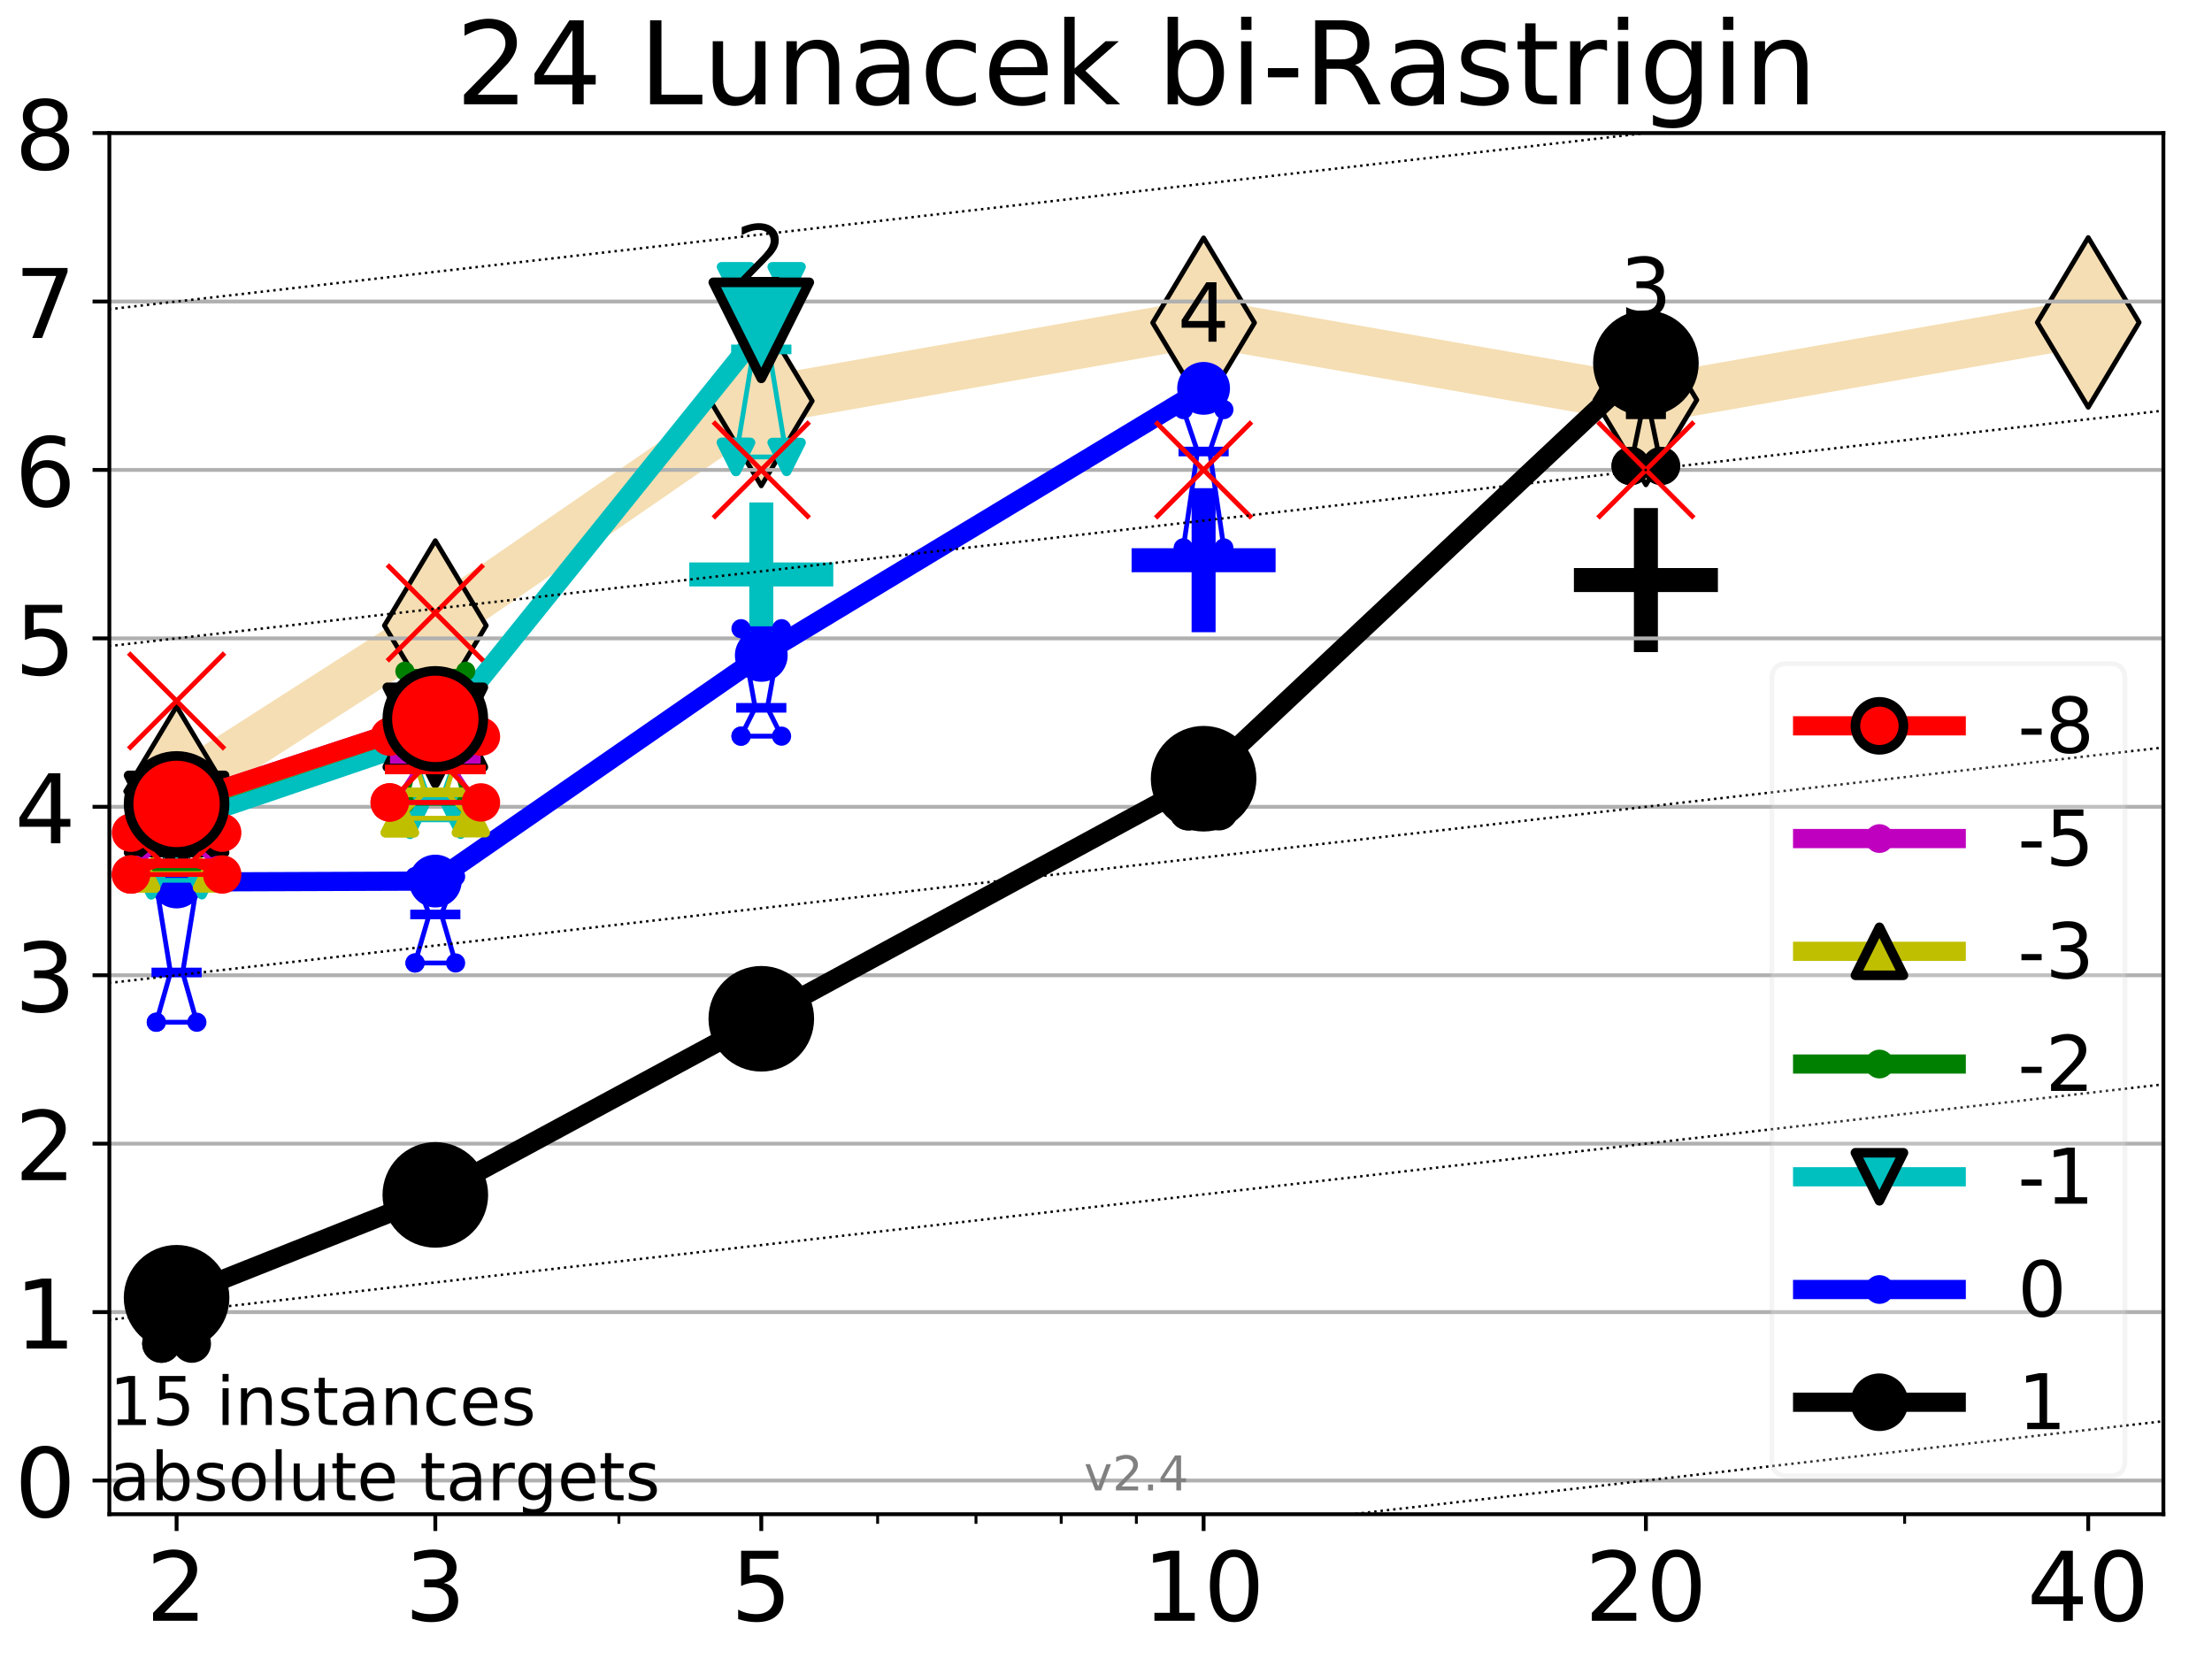 <?xml version="1.0" encoding="utf-8" standalone="no"?>
<!DOCTYPE svg PUBLIC "-//W3C//DTD SVG 1.1//EN"
  "http://www.w3.org/Graphics/SVG/1.1/DTD/svg11.dtd">
<!-- Created with matplotlib (http://matplotlib.org/) -->
<svg height="345.6pt" version="1.1" viewBox="0 0 460.8 345.6" width="460.8pt" xmlns="http://www.w3.org/2000/svg" xmlns:xlink="http://www.w3.org/1999/xlink">
 <defs>
  <style type="text/css">
*{stroke-linecap:butt;stroke-linejoin:round;}
  </style>
 </defs>
 <g id="figure_1">
  <g id="patch_1">
   <path d="M 0 345.6 
L 460.8 345.6 
L 460.8 0 
L 0 0 
z
" style="fill:#ffffff;"/>
  </g>
  <g id="axes_1">
   <g id="patch_2">
    <path d="M 22.78 315.44 
L 450.672 315.44 
L 450.672 27.72 
L 22.78 27.72 
z
" style="fill:#ffffff;"/>
   </g>
   <g id="line2d_1">
    <path clip-path="url(#p451fac8828)" d="M 36.786 164.841 
L 90.685 130.31 
L 158.59 83.529 
L 250.732 67.236 
L 342.873 83.318 
L 435.015 67.167 
" style="fill:none;stroke:#f5deb3;stroke-linecap:square;stroke-width:10;"/>
    <defs>
     <path d="M -0 17.678 
L 10.607 0 
L 0 -17.678 
L -10.607 -0 
z
" id="m53d6e4e797" style="stroke:#000000;stroke-linejoin:miter;"/>
    </defs>
    <g clip-path="url(#p451fac8828)">
     <use style="fill:#f5deb3;stroke:#000000;stroke-linejoin:miter;" x="36.786" xlink:href="#m53d6e4e797" y="164.841"/>
     <use style="fill:#f5deb3;stroke:#000000;stroke-linejoin:miter;" x="90.685" xlink:href="#m53d6e4e797" y="130.31"/>
     <use style="fill:#f5deb3;stroke:#000000;stroke-linejoin:miter;" x="158.59" xlink:href="#m53d6e4e797" y="83.529"/>
     <use style="fill:#f5deb3;stroke:#000000;stroke-linejoin:miter;" x="250.732" xlink:href="#m53d6e4e797" y="67.236"/>
     <use style="fill:#f5deb3;stroke:#000000;stroke-linejoin:miter;" x="342.873" xlink:href="#m53d6e4e797" y="83.318"/>
     <use style="fill:#f5deb3;stroke:#000000;stroke-linejoin:miter;" x="435.015" xlink:href="#m53d6e4e797" y="67.167"/>
    </g>
   </g>
   <g id="line2d_2">
    <defs>
     <path d="M -15 0 
L 15 0 
M 0 15 
L 0 -15 
" id="m43e10b7e01" style="stroke:#0000ff;stroke-width:5;"/>
    </defs>
    <g clip-path="url(#p451fac8828)">
     <use style="fill:#0000ff;stroke:#0000ff;stroke-width:5;" x="250.732" xlink:href="#m43e10b7e01" y="116.701"/>
    </g>
   </g>
   <g id="line2d_3">
    <defs>
     <path d="M -15 0 
L 15 0 
M 0 15 
L 0 -15 
" id="m4792792ac3" style="stroke:#000000;stroke-width:5;"/>
    </defs>
    <g clip-path="url(#p451fac8828)">
     <use style="stroke:#000000;stroke-width:5;" x="342.873" xlink:href="#m4792792ac3" y="120.839"/>
    </g>
   </g>
   <g id="line2d_4">
    <defs>
     <path d="M -15 0 
L 15 0 
M 0 15 
L 0 -15 
" id="m764f2418e1" style="stroke:#00bfbf;stroke-width:5;"/>
    </defs>
    <g clip-path="url(#p451fac8828)">
     <use style="fill:#00bfbf;stroke:#00bfbf;stroke-width:5;" x="158.59" xlink:href="#m764f2418e1" y="119.665"/>
    </g>
   </g>
   <g id="matplotlib.axis_1">
    <g id="xtick_1">
     <g id="line2d_5">
      <defs>
       <path d="M 0 0 
L 0 3.5 
" id="mc4b0a0be93" style="stroke:#000000;stroke-width:0.8;"/>
      </defs>
      <g>
       <use style="stroke:#000000;stroke-width:0.8;" x="36.786" xlink:href="#mc4b0a0be93" y="315.44"/>
      </g>
     </g>
     <g id="text_1">
      <!-- 2 -->
      <defs>
       <path d="M 19.188 8.297 
L 53.609 8.297 
L 53.609 0 
L 7.328 0 
L 7.328 8.297 
Q 12.938 14.109 22.625 23.891 
Q 32.328 33.688 34.812 36.531 
Q 39.547 41.844 41.422 45.531 
Q 43.312 49.219 43.312 52.781 
Q 43.312 58.594 39.234 62.25 
Q 35.156 65.922 28.609 65.922 
Q 23.969 65.922 18.812 64.312 
Q 13.672 62.703 7.812 59.422 
L 7.812 69.391 
Q 13.766 71.781 18.938 73 
Q 24.125 74.219 28.422 74.219 
Q 39.75 74.219 46.484 68.547 
Q 53.219 62.891 53.219 53.422 
Q 53.219 48.922 51.531 44.891 
Q 49.859 40.875 45.406 35.406 
Q 44.188 33.984 37.641 27.219 
Q 31.109 20.453 19.188 8.297 
z
" id="DejaVuSans-32"/>
      </defs>
      <g transform="translate(30.423 337.637)scale(0.2 -0.2)">
       <use xlink:href="#DejaVuSans-32"/>
      </g>
     </g>
    </g>
    <g id="xtick_2">
     <g id="line2d_6">
      <g>
       <use style="stroke:#000000;stroke-width:0.8;" x="90.685" xlink:href="#mc4b0a0be93" y="315.44"/>
      </g>
     </g>
     <g id="text_2">
      <!-- 3 -->
      <defs>
       <path d="M 40.578 39.312 
Q 47.656 37.797 51.625 33 
Q 55.609 28.219 55.609 21.188 
Q 55.609 10.406 48.188 4.484 
Q 40.766 -1.422 27.094 -1.422 
Q 22.516 -1.422 17.656 -0.516 
Q 12.797 0.391 7.625 2.203 
L 7.625 11.719 
Q 11.719 9.328 16.594 8.109 
Q 21.484 6.891 26.812 6.891 
Q 36.078 6.891 40.938 10.547 
Q 45.797 14.203 45.797 21.188 
Q 45.797 27.641 41.281 31.266 
Q 36.766 34.906 28.719 34.906 
L 20.219 34.906 
L 20.219 43.016 
L 29.109 43.016 
Q 36.375 43.016 40.234 45.922 
Q 44.094 48.828 44.094 54.297 
Q 44.094 59.906 40.109 62.906 
Q 36.141 65.922 28.719 65.922 
Q 24.656 65.922 20.016 65.031 
Q 15.375 64.156 9.812 62.312 
L 9.812 71.094 
Q 15.438 72.656 20.344 73.438 
Q 25.25 74.219 29.594 74.219 
Q 40.828 74.219 47.359 69.109 
Q 53.906 64.016 53.906 55.328 
Q 53.906 49.266 50.438 45.094 
Q 46.969 40.922 40.578 39.312 
z
" id="DejaVuSans-33"/>
      </defs>
      <g transform="translate(84.323 337.637)scale(0.2 -0.2)">
       <use xlink:href="#DejaVuSans-33"/>
      </g>
     </g>
    </g>
    <g id="xtick_3">
     <g id="line2d_7">
      <g>
       <use style="stroke:#000000;stroke-width:0.8;" x="158.59" xlink:href="#mc4b0a0be93" y="315.44"/>
      </g>
     </g>
     <g id="text_3">
      <!-- 5 -->
      <defs>
       <path d="M 10.797 72.906 
L 49.516 72.906 
L 49.516 64.594 
L 19.828 64.594 
L 19.828 46.734 
Q 21.969 47.469 24.109 47.828 
Q 26.266 48.188 28.422 48.188 
Q 40.625 48.188 47.75 41.5 
Q 54.891 34.812 54.891 23.391 
Q 54.891 11.625 47.562 5.094 
Q 40.234 -1.422 26.906 -1.422 
Q 22.312 -1.422 17.547 -0.641 
Q 12.797 0.141 7.719 1.703 
L 7.719 11.625 
Q 12.109 9.234 16.797 8.062 
Q 21.484 6.891 26.703 6.891 
Q 35.156 6.891 40.078 11.328 
Q 45.016 15.766 45.016 23.391 
Q 45.016 31 40.078 35.438 
Q 35.156 39.891 26.703 39.891 
Q 22.75 39.891 18.812 39.016 
Q 14.891 38.141 10.797 36.281 
z
" id="DejaVuSans-35"/>
      </defs>
      <g transform="translate(152.228 337.637)scale(0.2 -0.2)">
       <use xlink:href="#DejaVuSans-35"/>
      </g>
     </g>
    </g>
    <g id="xtick_4">
     <g id="line2d_8">
      <g>
       <use style="stroke:#000000;stroke-width:0.8;" x="250.732" xlink:href="#mc4b0a0be93" y="315.44"/>
      </g>
     </g>
     <g id="text_4">
      <!-- 10 -->
      <defs>
       <path d="M 12.406 8.297 
L 28.516 8.297 
L 28.516 63.922 
L 10.984 60.406 
L 10.984 69.391 
L 28.422 72.906 
L 38.281 72.906 
L 38.281 8.297 
L 54.391 8.297 
L 54.391 0 
L 12.406 0 
z
" id="DejaVuSans-31"/>
       <path d="M 31.781 66.406 
Q 24.172 66.406 20.328 58.906 
Q 16.5 51.422 16.5 36.375 
Q 16.5 21.391 20.328 13.891 
Q 24.172 6.391 31.781 6.391 
Q 39.453 6.391 43.281 13.891 
Q 47.125 21.391 47.125 36.375 
Q 47.125 51.422 43.281 58.906 
Q 39.453 66.406 31.781 66.406 
z
M 31.781 74.219 
Q 44.047 74.219 50.516 64.516 
Q 56.984 54.828 56.984 36.375 
Q 56.984 17.969 50.516 8.266 
Q 44.047 -1.422 31.781 -1.422 
Q 19.531 -1.422 13.062 8.266 
Q 6.594 17.969 6.594 36.375 
Q 6.594 54.828 13.062 64.516 
Q 19.531 74.219 31.781 74.219 
z
" id="DejaVuSans-30"/>
      </defs>
      <g transform="translate(238.007 337.637)scale(0.2 -0.2)">
       <use xlink:href="#DejaVuSans-31"/>
       <use x="63.623" xlink:href="#DejaVuSans-30"/>
      </g>
     </g>
    </g>
    <g id="xtick_5">
     <g id="line2d_9">
      <g>
       <use style="stroke:#000000;stroke-width:0.8;" x="342.873" xlink:href="#mc4b0a0be93" y="315.44"/>
      </g>
     </g>
     <g id="text_5">
      <!-- 20 -->
      <g transform="translate(330.148 337.637)scale(0.2 -0.2)">
       <use xlink:href="#DejaVuSans-32"/>
       <use x="63.623" xlink:href="#DejaVuSans-30"/>
      </g>
     </g>
    </g>
    <g id="xtick_6">
     <g id="line2d_10">
      <g>
       <use style="stroke:#000000;stroke-width:0.8;" x="435.015" xlink:href="#mc4b0a0be93" y="315.44"/>
      </g>
     </g>
     <g id="text_6">
      <!-- 40 -->
      <defs>
       <path d="M 37.797 64.312 
L 12.891 25.391 
L 37.797 25.391 
z
M 35.203 72.906 
L 47.609 72.906 
L 47.609 25.391 
L 58.016 25.391 
L 58.016 17.188 
L 47.609 17.188 
L 47.609 0 
L 37.797 0 
L 37.797 17.188 
L 4.891 17.188 
L 4.891 26.703 
z
" id="DejaVuSans-34"/>
      </defs>
      <g transform="translate(422.29 337.637)scale(0.2 -0.2)">
       <use xlink:href="#DejaVuSans-34"/>
       <use x="63.623" xlink:href="#DejaVuSans-30"/>
      </g>
     </g>
    </g>
    <g id="xtick_7">
     <g id="line2d_11">
      <defs>
       <path d="M 0 0 
L 0 2 
" id="mfcbaf41afb" style="stroke:#000000;stroke-width:0.6;"/>
      </defs>
      <g>
       <use style="stroke:#000000;stroke-width:0.6;" x="36.786" xlink:href="#mfcbaf41afb" y="315.44"/>
      </g>
     </g>
    </g>
    <g id="xtick_8">
     <g id="line2d_12">
      <g>
       <use style="stroke:#000000;stroke-width:0.6;" x="90.685" xlink:href="#mfcbaf41afb" y="315.44"/>
      </g>
     </g>
    </g>
    <g id="xtick_9">
     <g id="line2d_13">
      <g>
       <use style="stroke:#000000;stroke-width:0.6;" x="128.927" xlink:href="#mfcbaf41afb" y="315.44"/>
      </g>
     </g>
    </g>
    <g id="xtick_10">
     <g id="line2d_14">
      <g>
       <use style="stroke:#000000;stroke-width:0.6;" x="158.59" xlink:href="#mfcbaf41afb" y="315.44"/>
      </g>
     </g>
    </g>
    <g id="xtick_11">
     <g id="line2d_15">
      <g>
       <use style="stroke:#000000;stroke-width:0.6;" x="182.827" xlink:href="#mfcbaf41afb" y="315.44"/>
      </g>
     </g>
    </g>
    <g id="xtick_12">
     <g id="line2d_16">
      <g>
       <use style="stroke:#000000;stroke-width:0.6;" x="203.318" xlink:href="#mfcbaf41afb" y="315.44"/>
      </g>
     </g>
    </g>
    <g id="xtick_13">
     <g id="line2d_17">
      <g>
       <use style="stroke:#000000;stroke-width:0.6;" x="221.069" xlink:href="#mfcbaf41afb" y="315.44"/>
      </g>
     </g>
    </g>
    <g id="xtick_14">
     <g id="line2d_18">
      <g>
       <use style="stroke:#000000;stroke-width:0.6;" x="236.726" xlink:href="#mfcbaf41afb" y="315.44"/>
      </g>
     </g>
    </g>
    <g id="xtick_15">
     <g id="line2d_19">
      <g>
       <use style="stroke:#000000;stroke-width:0.6;" x="342.873" xlink:href="#mfcbaf41afb" y="315.44"/>
      </g>
     </g>
    </g>
    <g id="xtick_16">
     <g id="line2d_20">
      <g>
       <use style="stroke:#000000;stroke-width:0.6;" x="396.773" xlink:href="#mfcbaf41afb" y="315.44"/>
      </g>
     </g>
    </g>
    <g id="xtick_17">
     <g id="line2d_21">
      <g>
       <use style="stroke:#000000;stroke-width:0.6;" x="435.015" xlink:href="#mfcbaf41afb" y="315.44"/>
      </g>
     </g>
    </g>
   </g>
   <g id="matplotlib.axis_2">
    <g id="ytick_1">
     <g id="line2d_22">
      <path clip-path="url(#p451fac8828)" d="M 22.78 308.422 
L 450.672 308.422 
" style="fill:none;stroke:#b0b0b0;stroke-linecap:square;stroke-width:0.8;"/>
     </g>
     <g id="line2d_23">
      <defs>
       <path d="M 0 0 
L -3.5 0 
" id="m3981dead53" style="stroke:#000000;stroke-width:0.8;"/>
      </defs>
      <g>
       <use style="stroke:#000000;stroke-width:0.8;" x="22.78" xlink:href="#m3981dead53" y="308.422"/>
      </g>
     </g>
     <g id="text_7">
      <!-- 0 -->
      <g transform="translate(3.055 316.021)scale(0.2 -0.2)">
       <use xlink:href="#DejaVuSans-30"/>
      </g>
     </g>
    </g>
    <g id="ytick_2">
     <g id="line2d_24">
      <path clip-path="url(#p451fac8828)" d="M 22.78 273.335 
L 450.672 273.335 
" style="fill:none;stroke:#b0b0b0;stroke-linecap:square;stroke-width:0.8;"/>
     </g>
     <g id="line2d_25">
      <g>
       <use style="stroke:#000000;stroke-width:0.8;" x="22.78" xlink:href="#m3981dead53" y="273.335"/>
      </g>
     </g>
     <g id="text_8">
      <!-- 1 -->
      <g transform="translate(3.055 280.933)scale(0.2 -0.2)">
       <use xlink:href="#DejaVuSans-31"/>
      </g>
     </g>
    </g>
    <g id="ytick_3">
     <g id="line2d_26">
      <path clip-path="url(#p451fac8828)" d="M 22.78 238.247 
L 450.672 238.247 
" style="fill:none;stroke:#b0b0b0;stroke-linecap:square;stroke-width:0.8;"/>
     </g>
     <g id="line2d_27">
      <g>
       <use style="stroke:#000000;stroke-width:0.8;" x="22.78" xlink:href="#m3981dead53" y="238.247"/>
      </g>
     </g>
     <g id="text_9">
      <!-- 2 -->
      <g transform="translate(3.055 245.845)scale(0.2 -0.2)">
       <use xlink:href="#DejaVuSans-32"/>
      </g>
     </g>
    </g>
    <g id="ytick_4">
     <g id="line2d_28">
      <path clip-path="url(#p451fac8828)" d="M 22.78 203.159 
L 450.672 203.159 
" style="fill:none;stroke:#b0b0b0;stroke-linecap:square;stroke-width:0.8;"/>
     </g>
     <g id="line2d_29">
      <g>
       <use style="stroke:#000000;stroke-width:0.8;" x="22.78" xlink:href="#m3981dead53" y="203.159"/>
      </g>
     </g>
     <g id="text_10">
      <!-- 3 -->
      <g transform="translate(3.055 210.757)scale(0.2 -0.2)">
       <use xlink:href="#DejaVuSans-33"/>
      </g>
     </g>
    </g>
    <g id="ytick_5">
     <g id="line2d_30">
      <path clip-path="url(#p451fac8828)" d="M 22.78 168.071 
L 450.672 168.071 
" style="fill:none;stroke:#b0b0b0;stroke-linecap:square;stroke-width:0.8;"/>
     </g>
     <g id="line2d_31">
      <g>
       <use style="stroke:#000000;stroke-width:0.8;" x="22.78" xlink:href="#m3981dead53" y="168.071"/>
      </g>
     </g>
     <g id="text_11">
      <!-- 4 -->
      <g transform="translate(3.055 175.67)scale(0.2 -0.2)">
       <use xlink:href="#DejaVuSans-34"/>
      </g>
     </g>
    </g>
    <g id="ytick_6">
     <g id="line2d_32">
      <path clip-path="url(#p451fac8828)" d="M 22.78 132.983 
L 450.672 132.983 
" style="fill:none;stroke:#b0b0b0;stroke-linecap:square;stroke-width:0.8;"/>
     </g>
     <g id="line2d_33">
      <g>
       <use style="stroke:#000000;stroke-width:0.8;" x="22.78" xlink:href="#m3981dead53" y="132.983"/>
      </g>
     </g>
     <g id="text_12">
      <!-- 5 -->
      <g transform="translate(3.055 140.582)scale(0.2 -0.2)">
       <use xlink:href="#DejaVuSans-35"/>
      </g>
     </g>
    </g>
    <g id="ytick_7">
     <g id="line2d_34">
      <path clip-path="url(#p451fac8828)" d="M 22.78 97.896 
L 450.672 97.896 
" style="fill:none;stroke:#b0b0b0;stroke-linecap:square;stroke-width:0.8;"/>
     </g>
     <g id="line2d_35">
      <g>
       <use style="stroke:#000000;stroke-width:0.8;" x="22.78" xlink:href="#m3981dead53" y="97.896"/>
      </g>
     </g>
     <g id="text_13">
      <!-- 6 -->
      <defs>
       <path d="M 33.016 40.375 
Q 26.375 40.375 22.484 35.828 
Q 18.609 31.297 18.609 23.391 
Q 18.609 15.531 22.484 10.953 
Q 26.375 6.391 33.016 6.391 
Q 39.656 6.391 43.531 10.953 
Q 47.406 15.531 47.406 23.391 
Q 47.406 31.297 43.531 35.828 
Q 39.656 40.375 33.016 40.375 
z
M 52.594 71.297 
L 52.594 62.312 
Q 48.875 64.062 45.094 64.984 
Q 41.312 65.922 37.594 65.922 
Q 27.828 65.922 22.672 59.328 
Q 17.531 52.734 16.797 39.406 
Q 19.672 43.656 24.016 45.922 
Q 28.375 48.188 33.594 48.188 
Q 44.578 48.188 50.953 41.516 
Q 57.328 34.859 57.328 23.391 
Q 57.328 12.156 50.688 5.359 
Q 44.047 -1.422 33.016 -1.422 
Q 20.359 -1.422 13.672 8.266 
Q 6.984 17.969 6.984 36.375 
Q 6.984 53.656 15.188 63.938 
Q 23.391 74.219 37.203 74.219 
Q 40.922 74.219 44.703 73.484 
Q 48.484 72.75 52.594 71.297 
z
" id="DejaVuSans-36"/>
      </defs>
      <g transform="translate(3.055 105.494)scale(0.2 -0.2)">
       <use xlink:href="#DejaVuSans-36"/>
      </g>
     </g>
    </g>
    <g id="ytick_8">
     <g id="line2d_36">
      <path clip-path="url(#p451fac8828)" d="M 22.78 62.808 
L 450.672 62.808 
" style="fill:none;stroke:#b0b0b0;stroke-linecap:square;stroke-width:0.8;"/>
     </g>
     <g id="line2d_37">
      <g>
       <use style="stroke:#000000;stroke-width:0.8;" x="22.78" xlink:href="#m3981dead53" y="62.808"/>
      </g>
     </g>
     <g id="text_14">
      <!-- 7 -->
      <defs>
       <path d="M 8.203 72.906 
L 55.078 72.906 
L 55.078 68.703 
L 28.609 0 
L 18.312 0 
L 43.219 64.594 
L 8.203 64.594 
z
" id="DejaVuSans-37"/>
      </defs>
      <g transform="translate(3.055 70.406)scale(0.2 -0.2)">
       <use xlink:href="#DejaVuSans-37"/>
      </g>
     </g>
    </g>
    <g id="ytick_9">
     <g id="line2d_38">
      <path clip-path="url(#p451fac8828)" d="M 22.78 27.72 
L 450.672 27.72 
" style="fill:none;stroke:#b0b0b0;stroke-linecap:square;stroke-width:0.8;"/>
     </g>
     <g id="line2d_39">
      <g>
       <use style="stroke:#000000;stroke-width:0.8;" x="22.78" xlink:href="#m3981dead53" y="27.72"/>
      </g>
     </g>
     <g id="text_15">
      <!-- 8 -->
      <defs>
       <path d="M 31.781 34.625 
Q 24.75 34.625 20.719 30.859 
Q 16.703 27.094 16.703 20.516 
Q 16.703 13.922 20.719 10.156 
Q 24.75 6.391 31.781 6.391 
Q 38.812 6.391 42.859 10.172 
Q 46.922 13.969 46.922 20.516 
Q 46.922 27.094 42.891 30.859 
Q 38.875 34.625 31.781 34.625 
z
M 21.922 38.812 
Q 15.578 40.375 12.031 44.719 
Q 8.5 49.078 8.5 55.328 
Q 8.5 64.062 14.719 69.141 
Q 20.953 74.219 31.781 74.219 
Q 42.672 74.219 48.875 69.141 
Q 55.078 64.062 55.078 55.328 
Q 55.078 49.078 51.531 44.719 
Q 48 40.375 41.703 38.812 
Q 48.828 37.156 52.797 32.312 
Q 56.781 27.484 56.781 20.516 
Q 56.781 9.906 50.312 4.234 
Q 43.844 -1.422 31.781 -1.422 
Q 19.734 -1.422 13.25 4.234 
Q 6.781 9.906 6.781 20.516 
Q 6.781 27.484 10.781 32.312 
Q 14.797 37.156 21.922 38.812 
z
M 18.312 54.391 
Q 18.312 48.734 21.844 45.562 
Q 25.391 42.391 31.781 42.391 
Q 38.141 42.391 41.719 45.562 
Q 45.312 48.734 45.312 54.391 
Q 45.312 60.062 41.719 63.234 
Q 38.141 66.406 31.781 66.406 
Q 25.391 66.406 21.844 63.234 
Q 18.312 60.062 18.312 54.391 
z
" id="DejaVuSans-38"/>
      </defs>
      <g transform="translate(3.055 35.318)scale(0.2 -0.2)">
       <use xlink:href="#DejaVuSans-38"/>
      </g>
     </g>
    </g>
   </g>
   <g id="line2d_40">
    <path clip-path="url(#p451fac8828)" d="M 33.618 279.899 
L 35.836 270.242 
L 33.618 265.704 
L 39.953 265.704 
L 37.736 270.242 
L 39.953 279.899 
L 33.618 279.899 
" style="fill:none;stroke:#000000;stroke-linecap:square;"/>
   </g>
   <g id="line2d_41">
    <path clip-path="url(#p451fac8828)" d="M 33.618 279.899 
L 39.953 279.899 
L 39.953 265.704 
L 33.618 265.704 
L 33.618 279.899 
" style="fill:none;"/>
    <defs>
     <path d="M 0 3 
C 0.796 3 1.559 2.684 2.121 2.121 
C 2.684 1.559 3 0.796 3 0 
C 3 -0.796 2.684 -1.559 2.121 -2.121 
C 1.559 -2.684 0.796 -3 0 -3 
C -0.796 -3 -1.559 -2.684 -2.121 -2.121 
C -2.684 -1.559 -3 -0.796 -3 0 
C -3 0.796 -2.684 1.559 -2.121 2.121 
C -1.559 2.684 -0.796 3 0 3 
z
" id="m385ff25447" style="stroke:#000000;stroke-width:2;"/>
    </defs>
    <g clip-path="url(#p451fac8828)">
     <use style="stroke:#000000;stroke-width:2;" x="33.618" xlink:href="#m385ff25447" y="279.899"/>
     <use style="stroke:#000000;stroke-width:2;" x="39.953" xlink:href="#m385ff25447" y="279.899"/>
     <use style="stroke:#000000;stroke-width:2;" x="39.953" xlink:href="#m385ff25447" y="265.704"/>
     <use style="stroke:#000000;stroke-width:2;" x="33.618" xlink:href="#m385ff25447" y="265.704"/>
     <use style="stroke:#000000;stroke-width:2;" x="33.618" xlink:href="#m385ff25447" y="279.899"/>
    </g>
   </g>
   <g id="line2d_42">
    <path clip-path="url(#p451fac8828)" d="M 33.618 270.242 
L 39.953 270.242 
" style="fill:none;stroke:#000000;stroke-linecap:square;stroke-width:2;"/>
   </g>
   <g id="line2d_43">
    <path clip-path="url(#p451fac8828)" d="M 87.518 254.686 
L 89.735 251.346 
L 87.518 245.207 
L 93.853 245.207 
L 91.635 251.346 
L 93.853 254.686 
L 87.518 254.686 
" style="fill:none;stroke:#000000;stroke-linecap:square;"/>
   </g>
   <g id="line2d_44">
    <path clip-path="url(#p451fac8828)" d="M 87.518 254.686 
L 93.853 254.686 
L 93.853 245.207 
L 87.518 245.207 
L 87.518 254.686 
" style="fill:none;"/>
    <g clip-path="url(#p451fac8828)">
     <use style="stroke:#000000;stroke-width:2;" x="87.518" xlink:href="#m385ff25447" y="254.686"/>
     <use style="stroke:#000000;stroke-width:2;" x="93.853" xlink:href="#m385ff25447" y="254.686"/>
     <use style="stroke:#000000;stroke-width:2;" x="93.853" xlink:href="#m385ff25447" y="245.207"/>
     <use style="stroke:#000000;stroke-width:2;" x="87.518" xlink:href="#m385ff25447" y="245.207"/>
     <use style="stroke:#000000;stroke-width:2;" x="87.518" xlink:href="#m385ff25447" y="254.686"/>
    </g>
   </g>
   <g id="line2d_45">
    <path clip-path="url(#p451fac8828)" d="M 87.518 251.346 
L 93.853 251.346 
" style="fill:none;stroke:#000000;stroke-linecap:square;stroke-width:2;"/>
   </g>
   <g id="line2d_46">
    <path clip-path="url(#p451fac8828)" d="M 155.423 217.175 
L 157.64 213.749 
L 155.423 207.959 
L 161.758 207.959 
L 159.541 213.749 
L 161.758 217.175 
L 155.423 217.175 
" style="fill:none;stroke:#000000;stroke-linecap:square;"/>
   </g>
   <g id="line2d_47">
    <path clip-path="url(#p451fac8828)" d="M 155.423 217.175 
L 161.758 217.175 
L 161.758 207.959 
L 155.423 207.959 
L 155.423 217.175 
" style="fill:none;"/>
    <g clip-path="url(#p451fac8828)">
     <use style="stroke:#000000;stroke-width:2;" x="155.423" xlink:href="#m385ff25447" y="217.175"/>
     <use style="stroke:#000000;stroke-width:2;" x="161.758" xlink:href="#m385ff25447" y="217.175"/>
     <use style="stroke:#000000;stroke-width:2;" x="161.758" xlink:href="#m385ff25447" y="207.959"/>
     <use style="stroke:#000000;stroke-width:2;" x="155.423" xlink:href="#m385ff25447" y="207.959"/>
     <use style="stroke:#000000;stroke-width:2;" x="155.423" xlink:href="#m385ff25447" y="217.175"/>
    </g>
   </g>
   <g id="line2d_48">
    <path clip-path="url(#p451fac8828)" d="M 155.423 213.749 
L 161.758 213.749 
" style="fill:none;stroke:#000000;stroke-linecap:square;stroke-width:2;"/>
   </g>
   <g id="line2d_49">
    <path clip-path="url(#p451fac8828)" d="M 247.564 168.995 
L 249.782 163.807 
L 247.564 158.121 
L 253.899 158.121 
L 251.682 163.807 
L 253.899 168.995 
L 247.564 168.995 
" style="fill:none;stroke:#000000;stroke-linecap:square;"/>
   </g>
   <g id="line2d_50">
    <path clip-path="url(#p451fac8828)" d="M 247.564 168.995 
L 253.899 168.995 
L 253.899 158.121 
L 247.564 158.121 
L 247.564 168.995 
" style="fill:none;"/>
    <g clip-path="url(#p451fac8828)">
     <use style="stroke:#000000;stroke-width:2;" x="247.564" xlink:href="#m385ff25447" y="168.995"/>
     <use style="stroke:#000000;stroke-width:2;" x="253.899" xlink:href="#m385ff25447" y="168.995"/>
     <use style="stroke:#000000;stroke-width:2;" x="253.899" xlink:href="#m385ff25447" y="158.121"/>
     <use style="stroke:#000000;stroke-width:2;" x="247.564" xlink:href="#m385ff25447" y="158.121"/>
     <use style="stroke:#000000;stroke-width:2;" x="247.564" xlink:href="#m385ff25447" y="168.995"/>
    </g>
   </g>
   <g id="line2d_51">
    <path clip-path="url(#p451fac8828)" d="M 247.564 163.807 
L 253.899 163.807 
" style="fill:none;stroke:#000000;stroke-linecap:square;stroke-width:2;"/>
   </g>
   <g id="line2d_52">
    <path clip-path="url(#p451fac8828)" d="M 339.706 97.071 
L 341.923 86.311 
L 339.706 76.56 
L 346.041 76.56 
L 343.824 86.311 
L 346.041 97.071 
L 339.706 97.071 
" style="fill:none;stroke:#000000;stroke-linecap:square;"/>
   </g>
   <g id="line2d_53">
    <path clip-path="url(#p451fac8828)" d="M 339.706 97.071 
L 346.041 97.071 
L 346.041 76.56 
L 339.706 76.56 
L 339.706 97.071 
" style="fill:none;"/>
    <g clip-path="url(#p451fac8828)">
     <use style="stroke:#000000;stroke-width:2;" x="339.706" xlink:href="#m385ff25447" y="97.071"/>
     <use style="stroke:#000000;stroke-width:2;" x="346.041" xlink:href="#m385ff25447" y="97.071"/>
     <use style="stroke:#000000;stroke-width:2;" x="346.041" xlink:href="#m385ff25447" y="76.56"/>
     <use style="stroke:#000000;stroke-width:2;" x="339.706" xlink:href="#m385ff25447" y="76.56"/>
     <use style="stroke:#000000;stroke-width:2;" x="339.706" xlink:href="#m385ff25447" y="97.071"/>
    </g>
   </g>
   <g id="line2d_54">
    <path clip-path="url(#p451fac8828)" d="M 339.706 86.311 
L 346.041 86.311 
" style="fill:none;stroke:#000000;stroke-linecap:square;stroke-width:2;"/>
   </g>
   <g id="line2d_55">
    <path clip-path="url(#p451fac8828)" d="M 36.786 270.346 
L 90.685 248.918 
" style="fill:none;stroke:#000000;stroke-linecap:square;stroke-width:4;"/>
   </g>
   <g id="line2d_56">
    <path clip-path="url(#p451fac8828)" d="M 90.685 248.918 
L 158.59 212.23 
" style="fill:none;stroke:#000000;stroke-linecap:square;stroke-width:4;"/>
   </g>
   <g id="line2d_57">
    <path clip-path="url(#p451fac8828)" d="M 158.59 212.23 
L 250.732 162.221 
" style="fill:none;stroke:#000000;stroke-linecap:square;stroke-width:4;"/>
   </g>
   <g id="line2d_58">
    <path clip-path="url(#p451fac8828)" d="M 250.732 162.221 
L 342.873 75.657 
" style="fill:none;stroke:#000000;stroke-linecap:square;stroke-width:4;"/>
   </g>
   <g id="line2d_59">
    <path clip-path="url(#p451fac8828)" d="M 36.786 270.346 
L 90.685 248.918 
L 158.59 212.23 
L 250.732 162.221 
L 342.873 75.657 
" style="fill:none;"/>
    <defs>
     <path d="M 0 10 
C 2.652 10 5.196 8.946 7.071 7.071 
C 8.946 5.196 10 2.652 10 0 
C 10 -2.652 8.946 -5.196 7.071 -7.071 
C 5.196 -8.946 2.652 -10 0 -10 
C -2.652 -10 -5.196 -8.946 -7.071 -7.071 
C -8.946 -5.196 -10 -2.652 -10 0 
C -10 2.652 -8.946 5.196 -7.071 7.071 
C -5.196 8.946 -2.652 10 0 10 
z
" id="m062dc4e5ac" style="stroke:#000000;stroke-width:2;"/>
    </defs>
    <g clip-path="url(#p451fac8828)">
     <use style="stroke:#000000;stroke-width:2;" x="36.786" xlink:href="#m062dc4e5ac" y="270.346"/>
     <use style="stroke:#000000;stroke-width:2;" x="90.685" xlink:href="#m062dc4e5ac" y="248.918"/>
     <use style="stroke:#000000;stroke-width:2;" x="158.59" xlink:href="#m062dc4e5ac" y="212.23"/>
     <use style="stroke:#000000;stroke-width:2;" x="250.732" xlink:href="#m062dc4e5ac" y="162.221"/>
     <use style="stroke:#000000;stroke-width:2;" x="342.873" xlink:href="#m062dc4e5ac" y="75.657"/>
    </g>
   </g>
   <g id="line2d_60">
    <path clip-path="url(#p451fac8828)" d="M 32.563 212.949 
L 35.519 202.587 
L 32.563 184.355 
L 41.009 184.355 
L 38.053 202.587 
L 41.009 212.949 
L 32.563 212.949 
" style="fill:none;stroke:#0000ff;stroke-linecap:square;"/>
   </g>
   <g id="line2d_61">
    <path clip-path="url(#p451fac8828)" d="M 32.563 212.949 
L 41.009 212.949 
L 41.009 184.355 
L 32.563 184.355 
L 32.563 212.949 
" style="fill:none;"/>
    <defs>
     <path d="M 0 1.5 
C 0.398 1.5 0.779 1.342 1.061 1.061 
C 1.342 0.779 1.5 0.398 1.5 0 
C 1.5 -0.398 1.342 -0.779 1.061 -1.061 
C 0.779 -1.342 0.398 -1.5 0 -1.5 
C -0.398 -1.5 -0.779 -1.342 -1.061 -1.061 
C -1.342 -0.779 -1.5 -0.398 -1.5 0 
C -1.5 0.398 -1.342 0.779 -1.061 1.061 
C -0.779 1.342 -0.398 1.5 0 1.5 
z
" id="m928eace5cf" style="stroke:#0000ff;"/>
    </defs>
    <g clip-path="url(#p451fac8828)">
     <use style="fill:#0000ff;stroke:#0000ff;" x="32.563" xlink:href="#m928eace5cf" y="212.949"/>
     <use style="fill:#0000ff;stroke:#0000ff;" x="41.009" xlink:href="#m928eace5cf" y="212.949"/>
     <use style="fill:#0000ff;stroke:#0000ff;" x="41.009" xlink:href="#m928eace5cf" y="184.355"/>
     <use style="fill:#0000ff;stroke:#0000ff;" x="32.563" xlink:href="#m928eace5cf" y="184.355"/>
     <use style="fill:#0000ff;stroke:#0000ff;" x="32.563" xlink:href="#m928eace5cf" y="212.949"/>
    </g>
   </g>
   <g id="line2d_62">
    <path clip-path="url(#p451fac8828)" d="M 32.563 202.587 
L 41.009 202.587 
" style="fill:none;stroke:#0000ff;stroke-linecap:square;stroke-width:2;"/>
   </g>
   <g id="line2d_63">
    <path clip-path="url(#p451fac8828)" d="M 86.462 200.607 
L 89.418 190.502 
L 86.462 182.598 
L 94.908 182.598 
L 91.952 190.502 
L 94.908 200.607 
L 86.462 200.607 
" style="fill:none;stroke:#0000ff;stroke-linecap:square;"/>
   </g>
   <g id="line2d_64">
    <path clip-path="url(#p451fac8828)" d="M 86.462 200.607 
L 94.908 200.607 
L 94.908 182.598 
L 86.462 182.598 
L 86.462 200.607 
" style="fill:none;"/>
    <g clip-path="url(#p451fac8828)">
     <use style="fill:#0000ff;stroke:#0000ff;" x="86.462" xlink:href="#m928eace5cf" y="200.607"/>
     <use style="fill:#0000ff;stroke:#0000ff;" x="94.908" xlink:href="#m928eace5cf" y="200.607"/>
     <use style="fill:#0000ff;stroke:#0000ff;" x="94.908" xlink:href="#m928eace5cf" y="182.598"/>
     <use style="fill:#0000ff;stroke:#0000ff;" x="86.462" xlink:href="#m928eace5cf" y="182.598"/>
     <use style="fill:#0000ff;stroke:#0000ff;" x="86.462" xlink:href="#m928eace5cf" y="200.607"/>
    </g>
   </g>
   <g id="line2d_65">
    <path clip-path="url(#p451fac8828)" d="M 86.462 190.502 
L 94.908 190.502 
" style="fill:none;stroke:#0000ff;stroke-linecap:square;stroke-width:2;"/>
   </g>
   <g id="line2d_66">
    <path clip-path="url(#p451fac8828)" d="M 154.367 153.355 
L 157.323 147.446 
L 154.367 130.97 
L 162.814 130.97 
L 159.857 147.446 
L 162.814 153.355 
L 154.367 153.355 
" style="fill:none;stroke:#0000ff;stroke-linecap:square;"/>
   </g>
   <g id="line2d_67">
    <path clip-path="url(#p451fac8828)" d="M 154.367 153.355 
L 162.814 153.355 
L 162.814 130.97 
L 154.367 130.97 
L 154.367 153.355 
" style="fill:none;"/>
    <g clip-path="url(#p451fac8828)">
     <use style="fill:#0000ff;stroke:#0000ff;" x="154.367" xlink:href="#m928eace5cf" y="153.355"/>
     <use style="fill:#0000ff;stroke:#0000ff;" x="162.814" xlink:href="#m928eace5cf" y="153.355"/>
     <use style="fill:#0000ff;stroke:#0000ff;" x="162.814" xlink:href="#m928eace5cf" y="130.97"/>
     <use style="fill:#0000ff;stroke:#0000ff;" x="154.367" xlink:href="#m928eace5cf" y="130.97"/>
     <use style="fill:#0000ff;stroke:#0000ff;" x="154.367" xlink:href="#m928eace5cf" y="153.355"/>
    </g>
   </g>
   <g id="line2d_68">
    <path clip-path="url(#p451fac8828)" d="M 154.367 147.446 
L 162.814 147.446 
" style="fill:none;stroke:#0000ff;stroke-linecap:square;stroke-width:2;"/>
   </g>
   <g id="line2d_69">
    <path clip-path="url(#p451fac8828)" d="M 246.509 114.14 
L 249.465 94.056 
L 246.509 85.327 
L 254.955 85.327 
L 251.999 94.056 
L 254.955 114.14 
L 246.509 114.14 
" style="fill:none;stroke:#0000ff;stroke-linecap:square;"/>
   </g>
   <g id="line2d_70">
    <path clip-path="url(#p451fac8828)" d="M 246.509 114.14 
L 254.955 114.14 
L 254.955 85.327 
L 246.509 85.327 
L 246.509 114.14 
" style="fill:none;"/>
    <g clip-path="url(#p451fac8828)">
     <use style="fill:#0000ff;stroke:#0000ff;" x="246.509" xlink:href="#m928eace5cf" y="114.14"/>
     <use style="fill:#0000ff;stroke:#0000ff;" x="254.955" xlink:href="#m928eace5cf" y="114.14"/>
     <use style="fill:#0000ff;stroke:#0000ff;" x="254.955" xlink:href="#m928eace5cf" y="85.327"/>
     <use style="fill:#0000ff;stroke:#0000ff;" x="246.509" xlink:href="#m928eace5cf" y="85.327"/>
     <use style="fill:#0000ff;stroke:#0000ff;" x="246.509" xlink:href="#m928eace5cf" y="114.14"/>
    </g>
   </g>
   <g id="line2d_71">
    <path clip-path="url(#p451fac8828)" d="M 246.509 94.056 
L 254.955 94.056 
" style="fill:none;stroke:#0000ff;stroke-linecap:square;stroke-width:2;"/>
   </g>
   <g id="line2d_72">
    <path clip-path="url(#p451fac8828)" d="M 36.786 183.735 
L 90.685 183.539 
" style="fill:none;stroke:#0000ff;stroke-linecap:square;stroke-width:4;"/>
   </g>
   <g id="line2d_73">
    <path clip-path="url(#p451fac8828)" d="M 90.685 183.539 
L 158.59 136.531 
" style="fill:none;stroke:#0000ff;stroke-linecap:square;stroke-width:4;"/>
   </g>
   <g id="line2d_74">
    <path clip-path="url(#p451fac8828)" d="M 158.59 136.531 
L 250.732 80.904 
" style="fill:none;stroke:#0000ff;stroke-linecap:square;stroke-width:4;"/>
   </g>
   <g id="line2d_75">
    <path clip-path="url(#p451fac8828)" d="M 36.786 183.735 
L 90.685 183.539 
L 158.59 136.531 
L 250.732 80.904 
" style="fill:none;"/>
    <defs>
     <path d="M 0 5 
C 1.326 5 2.598 4.473 3.536 3.536 
C 4.473 2.598 5 1.326 5 0 
C 5 -1.326 4.473 -2.598 3.536 -3.536 
C 2.598 -4.473 1.326 -5 0 -5 
C -1.326 -5 -2.598 -4.473 -3.536 -3.536 
C -4.473 -2.598 -5 -1.326 -5 0 
C -5 1.326 -4.473 2.598 -3.536 3.536 
C -2.598 4.473 -1.326 5 0 5 
z
" id="m0aaa8ec3b2" style="stroke:#0000ff;"/>
    </defs>
    <g clip-path="url(#p451fac8828)">
     <use style="fill:#0000ff;stroke:#0000ff;" x="36.786" xlink:href="#m0aaa8ec3b2" y="183.735"/>
     <use style="fill:#0000ff;stroke:#0000ff;" x="90.685" xlink:href="#m0aaa8ec3b2" y="183.539"/>
     <use style="fill:#0000ff;stroke:#0000ff;" x="158.59" xlink:href="#m0aaa8ec3b2" y="136.531"/>
     <use style="fill:#0000ff;stroke:#0000ff;" x="250.732" xlink:href="#m0aaa8ec3b2" y="80.904"/>
    </g>
   </g>
   <g id="line2d_76">
    <path clip-path="url(#p451fac8828)" d="M 31.507 183.377 
L 35.202 181.272 
L 31.507 165.176 
L 42.065 165.176 
L 38.37 181.272 
L 42.065 183.377 
L 31.507 183.377 
" style="fill:none;stroke:#00bfbf;stroke-linecap:square;"/>
   </g>
   <g id="line2d_77">
    <path clip-path="url(#p451fac8828)" d="M 31.507 183.377 
L 42.065 183.377 
L 42.065 165.176 
L 31.507 165.176 
L 31.507 183.377 
" style="fill:none;"/>
    <defs>
     <path d="M -0 3 
L 3 -3 
L -3 -3 
z
" id="mf330aad28f" style="stroke:#00bfbf;stroke-linejoin:miter;stroke-width:2;"/>
    </defs>
    <g clip-path="url(#p451fac8828)">
     <use style="fill:#00bfbf;stroke:#00bfbf;stroke-linejoin:miter;stroke-width:2;" x="31.507" xlink:href="#mf330aad28f" y="183.377"/>
     <use style="fill:#00bfbf;stroke:#00bfbf;stroke-linejoin:miter;stroke-width:2;" x="42.065" xlink:href="#mf330aad28f" y="183.377"/>
     <use style="fill:#00bfbf;stroke:#00bfbf;stroke-linejoin:miter;stroke-width:2;" x="42.065" xlink:href="#mf330aad28f" y="165.176"/>
     <use style="fill:#00bfbf;stroke:#00bfbf;stroke-linejoin:miter;stroke-width:2;" x="31.507" xlink:href="#mf330aad28f" y="165.176"/>
     <use style="fill:#00bfbf;stroke:#00bfbf;stroke-linejoin:miter;stroke-width:2;" x="31.507" xlink:href="#mf330aad28f" y="183.377"/>
    </g>
   </g>
   <g id="line2d_78">
    <path clip-path="url(#p451fac8828)" d="M 31.507 181.272 
L 42.065 181.272 
" style="fill:none;stroke:#00bfbf;stroke-linecap:square;stroke-width:2;"/>
   </g>
   <g id="line2d_79">
    <path clip-path="url(#p451fac8828)" d="M 85.406 170.777 
L 89.101 165.789 
L 85.406 155.053 
L 95.964 155.053 
L 92.269 165.789 
L 95.964 170.777 
L 85.406 170.777 
" style="fill:none;stroke:#00bfbf;stroke-linecap:square;"/>
   </g>
   <g id="line2d_80">
    <path clip-path="url(#p451fac8828)" d="M 85.406 170.777 
L 95.964 170.777 
L 95.964 155.053 
L 85.406 155.053 
L 85.406 170.777 
" style="fill:none;"/>
    <g clip-path="url(#p451fac8828)">
     <use style="fill:#00bfbf;stroke:#00bfbf;stroke-linejoin:miter;stroke-width:2;" x="85.406" xlink:href="#mf330aad28f" y="170.777"/>
     <use style="fill:#00bfbf;stroke:#00bfbf;stroke-linejoin:miter;stroke-width:2;" x="95.964" xlink:href="#mf330aad28f" y="170.777"/>
     <use style="fill:#00bfbf;stroke:#00bfbf;stroke-linejoin:miter;stroke-width:2;" x="95.964" xlink:href="#mf330aad28f" y="155.053"/>
     <use style="fill:#00bfbf;stroke:#00bfbf;stroke-linejoin:miter;stroke-width:2;" x="85.406" xlink:href="#mf330aad28f" y="155.053"/>
     <use style="fill:#00bfbf;stroke:#00bfbf;stroke-linejoin:miter;stroke-width:2;" x="85.406" xlink:href="#mf330aad28f" y="170.777"/>
    </g>
   </g>
   <g id="line2d_81">
    <path clip-path="url(#p451fac8828)" d="M 85.406 165.789 
L 95.964 165.789 
" style="fill:none;stroke:#00bfbf;stroke-linecap:square;stroke-width:2;"/>
   </g>
   <g id="line2d_82">
    <path clip-path="url(#p451fac8828)" d="M 153.311 95.192 
L 157.007 72.79 
L 153.311 58.584 
L 163.869 58.584 
L 160.174 72.79 
L 163.869 95.192 
L 153.311 95.192 
" style="fill:none;stroke:#00bfbf;stroke-linecap:square;"/>
   </g>
   <g id="line2d_83">
    <path clip-path="url(#p451fac8828)" d="M 153.311 95.192 
L 163.869 95.192 
L 163.869 58.584 
L 153.311 58.584 
L 153.311 95.192 
" style="fill:none;"/>
    <g clip-path="url(#p451fac8828)">
     <use style="fill:#00bfbf;stroke:#00bfbf;stroke-linejoin:miter;stroke-width:2;" x="153.311" xlink:href="#mf330aad28f" y="95.192"/>
     <use style="fill:#00bfbf;stroke:#00bfbf;stroke-linejoin:miter;stroke-width:2;" x="163.869" xlink:href="#mf330aad28f" y="95.192"/>
     <use style="fill:#00bfbf;stroke:#00bfbf;stroke-linejoin:miter;stroke-width:2;" x="163.869" xlink:href="#mf330aad28f" y="58.584"/>
     <use style="fill:#00bfbf;stroke:#00bfbf;stroke-linejoin:miter;stroke-width:2;" x="153.311" xlink:href="#mf330aad28f" y="58.584"/>
     <use style="fill:#00bfbf;stroke:#00bfbf;stroke-linejoin:miter;stroke-width:2;" x="153.311" xlink:href="#mf330aad28f" y="95.192"/>
    </g>
   </g>
   <g id="line2d_84">
    <path clip-path="url(#p451fac8828)" d="M 153.311 72.79 
L 163.869 72.79 
" style="fill:none;stroke:#00bfbf;stroke-linecap:square;stroke-width:2;"/>
   </g>
   <g id="line2d_85">
    <path clip-path="url(#p451fac8828)" d="M 36.786 171.531 
L 90.685 153.184 
" style="fill:none;stroke:#00bfbf;stroke-linecap:square;stroke-width:4;"/>
   </g>
   <g id="line2d_86">
    <path clip-path="url(#p451fac8828)" d="M 90.685 153.184 
L 158.59 68.82 
" style="fill:none;stroke:#00bfbf;stroke-linecap:square;stroke-width:4;"/>
   </g>
   <g id="line2d_87">
    <path clip-path="url(#p451fac8828)" d="M 36.786 171.531 
L 90.685 153.184 
L 158.59 68.82 
" style="fill:none;"/>
    <defs>
     <path d="M -0 10 
L 10 -10 
L -10 -10 
z
" id="m67257fbbaa" style="stroke:#000000;stroke-linejoin:miter;stroke-width:2;"/>
    </defs>
    <g clip-path="url(#p451fac8828)">
     <use style="fill:#00bfbf;stroke:#000000;stroke-linejoin:miter;stroke-width:2;" x="36.786" xlink:href="#m67257fbbaa" y="171.531"/>
     <use style="fill:#00bfbf;stroke:#000000;stroke-linejoin:miter;stroke-width:2;" x="90.685" xlink:href="#m67257fbbaa" y="153.184"/>
     <use style="fill:#00bfbf;stroke:#000000;stroke-linejoin:miter;stroke-width:2;" x="158.59" xlink:href="#m67257fbbaa" y="68.82"/>
    </g>
   </g>
   <g id="line2d_88">
    <path clip-path="url(#p451fac8828)" d="M 30.451 181.083 
L 34.885 175.81 
L 30.451 171.279 
L 43.121 171.279 
L 38.686 175.81 
L 43.121 181.083 
L 30.451 181.083 
" style="fill:none;stroke:#008000;stroke-linecap:square;"/>
   </g>
   <g id="line2d_89">
    <path clip-path="url(#p451fac8828)" d="M 30.451 181.083 
L 43.121 181.083 
L 43.121 171.279 
L 30.451 171.279 
L 30.451 181.083 
" style="fill:none;"/>
    <defs>
     <path d="M 0 1.5 
C 0.398 1.5 0.779 1.342 1.061 1.061 
C 1.342 0.779 1.5 0.398 1.5 0 
C 1.5 -0.398 1.342 -0.779 1.061 -1.061 
C 0.779 -1.342 0.398 -1.5 0 -1.5 
C -0.398 -1.5 -0.779 -1.342 -1.061 -1.061 
C -1.342 -0.779 -1.5 -0.398 -1.5 0 
C -1.5 0.398 -1.342 0.779 -1.061 1.061 
C -0.779 1.342 -0.398 1.5 0 1.5 
z
" id="m205d57f238" style="stroke:#008000;"/>
    </defs>
    <g clip-path="url(#p451fac8828)">
     <use style="fill:#008000;stroke:#008000;" x="30.451" xlink:href="#m205d57f238" y="181.083"/>
     <use style="fill:#008000;stroke:#008000;" x="43.121" xlink:href="#m205d57f238" y="181.083"/>
     <use style="fill:#008000;stroke:#008000;" x="43.121" xlink:href="#m205d57f238" y="171.279"/>
     <use style="fill:#008000;stroke:#008000;" x="30.451" xlink:href="#m205d57f238" y="171.279"/>
     <use style="fill:#008000;stroke:#008000;" x="30.451" xlink:href="#m205d57f238" y="181.083"/>
    </g>
   </g>
   <g id="line2d_90">
    <path clip-path="url(#p451fac8828)" d="M 30.451 175.81 
L 43.121 175.81 
" style="fill:none;stroke:#008000;stroke-linecap:square;stroke-width:2;"/>
   </g>
   <g id="line2d_91">
    <path clip-path="url(#p451fac8828)" d="M 84.35 167.356 
L 88.785 150.589 
L 84.35 139.829 
L 97.02 139.829 
L 92.586 150.589 
L 97.02 167.356 
L 84.35 167.356 
" style="fill:none;stroke:#008000;stroke-linecap:square;"/>
   </g>
   <g id="line2d_92">
    <path clip-path="url(#p451fac8828)" d="M 84.35 167.356 
L 97.02 167.356 
L 97.02 139.829 
L 84.35 139.829 
L 84.35 167.356 
" style="fill:none;"/>
    <g clip-path="url(#p451fac8828)">
     <use style="fill:#008000;stroke:#008000;" x="84.35" xlink:href="#m205d57f238" y="167.356"/>
     <use style="fill:#008000;stroke:#008000;" x="97.02" xlink:href="#m205d57f238" y="167.356"/>
     <use style="fill:#008000;stroke:#008000;" x="97.02" xlink:href="#m205d57f238" y="139.829"/>
     <use style="fill:#008000;stroke:#008000;" x="84.35" xlink:href="#m205d57f238" y="139.829"/>
     <use style="fill:#008000;stroke:#008000;" x="84.35" xlink:href="#m205d57f238" y="167.356"/>
    </g>
   </g>
   <g id="line2d_93">
    <path clip-path="url(#p451fac8828)" d="M 84.35 150.589 
L 97.02 150.589 
" style="fill:none;stroke:#008000;stroke-linecap:square;stroke-width:2;"/>
   </g>
   <g id="line2d_94">
    <path clip-path="url(#p451fac8828)" d="M 36.786 167.731 
L 90.685 149.824 
" style="fill:none;stroke:#008000;stroke-linecap:square;stroke-width:4;"/>
   </g>
   <g id="line2d_95">
    <path clip-path="url(#p451fac8828)" d="M 36.786 167.731 
L 90.685 149.824 
" style="fill:none;"/>
    <defs>
     <path d="M 0 5 
C 1.326 5 2.598 4.473 3.536 3.536 
C 4.473 2.598 5 1.326 5 0 
C 5 -1.326 4.473 -2.598 3.536 -3.536 
C 2.598 -4.473 1.326 -5 0 -5 
C -1.326 -5 -2.598 -4.473 -3.536 -3.536 
C -4.473 -2.598 -5 -1.326 -5 0 
C -5 1.326 -4.473 2.598 -3.536 3.536 
C -2.598 4.473 -1.326 5 0 5 
z
" id="m10260f74a4" style="stroke:#008000;"/>
    </defs>
    <g clip-path="url(#p451fac8828)">
     <use style="fill:#008000;stroke:#008000;" x="36.786" xlink:href="#m10260f74a4" y="167.731"/>
     <use style="fill:#008000;stroke:#008000;" x="90.685" xlink:href="#m10260f74a4" y="149.824"/>
    </g>
   </g>
   <g id="line2d_96">
    <path clip-path="url(#p451fac8828)" d="M 29.395 181.952 
L 34.569 175.721 
L 29.395 171.103 
L 44.177 171.103 
L 39.003 175.721 
L 44.177 181.952 
L 29.395 181.952 
" style="fill:none;stroke:#bfbf00;stroke-linecap:square;"/>
   </g>
   <g id="line2d_97">
    <path clip-path="url(#p451fac8828)" d="M 29.395 181.952 
L 44.177 181.952 
L 44.177 171.103 
L 29.395 171.103 
L 29.395 181.952 
" style="fill:none;"/>
    <defs>
     <path d="M 0 -3 
L -3 3 
L 3 3 
z
" id="m9cb0f2ec12" style="stroke:#bfbf00;stroke-linejoin:miter;stroke-width:2;"/>
    </defs>
    <g clip-path="url(#p451fac8828)">
     <use style="fill:#bfbf00;stroke:#bfbf00;stroke-linejoin:miter;stroke-width:2;" x="29.395" xlink:href="#m9cb0f2ec12" y="181.952"/>
     <use style="fill:#bfbf00;stroke:#bfbf00;stroke-linejoin:miter;stroke-width:2;" x="44.177" xlink:href="#m9cb0f2ec12" y="181.952"/>
     <use style="fill:#bfbf00;stroke:#bfbf00;stroke-linejoin:miter;stroke-width:2;" x="44.177" xlink:href="#m9cb0f2ec12" y="171.103"/>
     <use style="fill:#bfbf00;stroke:#bfbf00;stroke-linejoin:miter;stroke-width:2;" x="29.395" xlink:href="#m9cb0f2ec12" y="171.103"/>
     <use style="fill:#bfbf00;stroke:#bfbf00;stroke-linejoin:miter;stroke-width:2;" x="29.395" xlink:href="#m9cb0f2ec12" y="181.952"/>
    </g>
   </g>
   <g id="line2d_98">
    <path clip-path="url(#p451fac8828)" d="M 29.395 175.721 
L 44.177 175.721 
" style="fill:none;stroke:#bfbf00;stroke-linecap:square;stroke-width:2;"/>
   </g>
   <g id="line2d_99">
    <path clip-path="url(#p451fac8828)" d="M 83.294 170.457 
L 88.468 165.058 
L 83.294 147.92 
L 98.076 147.92 
L 92.902 165.058 
L 98.076 170.457 
L 83.294 170.457 
" style="fill:none;stroke:#bfbf00;stroke-linecap:square;"/>
   </g>
   <g id="line2d_100">
    <path clip-path="url(#p451fac8828)" d="M 83.294 170.457 
L 98.076 170.457 
L 98.076 147.92 
L 83.294 147.92 
L 83.294 170.457 
" style="fill:none;"/>
    <g clip-path="url(#p451fac8828)">
     <use style="fill:#bfbf00;stroke:#bfbf00;stroke-linejoin:miter;stroke-width:2;" x="83.294" xlink:href="#m9cb0f2ec12" y="170.457"/>
     <use style="fill:#bfbf00;stroke:#bfbf00;stroke-linejoin:miter;stroke-width:2;" x="98.076" xlink:href="#m9cb0f2ec12" y="170.457"/>
     <use style="fill:#bfbf00;stroke:#bfbf00;stroke-linejoin:miter;stroke-width:2;" x="98.076" xlink:href="#m9cb0f2ec12" y="147.92"/>
     <use style="fill:#bfbf00;stroke:#bfbf00;stroke-linejoin:miter;stroke-width:2;" x="83.294" xlink:href="#m9cb0f2ec12" y="147.92"/>
     <use style="fill:#bfbf00;stroke:#bfbf00;stroke-linejoin:miter;stroke-width:2;" x="83.294" xlink:href="#m9cb0f2ec12" y="170.457"/>
    </g>
   </g>
   <g id="line2d_101">
    <path clip-path="url(#p451fac8828)" d="M 83.294 165.058 
L 98.076 165.058 
" style="fill:none;stroke:#bfbf00;stroke-linecap:square;stroke-width:2;"/>
   </g>
   <g id="line2d_102">
    <path clip-path="url(#p451fac8828)" d="M 36.786 167.603 
L 90.685 149.783 
" style="fill:none;stroke:#bfbf00;stroke-linecap:square;stroke-width:4;"/>
   </g>
   <g id="line2d_103">
    <path clip-path="url(#p451fac8828)" d="M 36.786 167.603 
L 90.685 149.783 
" style="fill:none;"/>
    <defs>
     <path d="M 0 -10 
L -10 10 
L 10 10 
z
" id="m69c32fab3b" style="stroke:#000000;stroke-linejoin:miter;stroke-width:2;"/>
    </defs>
    <g clip-path="url(#p451fac8828)">
     <use style="fill:#bfbf00;stroke:#000000;stroke-linejoin:miter;stroke-width:2;" x="36.786" xlink:href="#m69c32fab3b" y="167.603"/>
     <use style="fill:#bfbf00;stroke:#000000;stroke-linejoin:miter;stroke-width:2;" x="90.685" xlink:href="#m69c32fab3b" y="149.783"/>
    </g>
   </g>
   <g id="line2d_104">
    <path clip-path="url(#p451fac8828)" d="M 28.339 180.277 
L 34.252 175.244 
L 28.339 170.886 
L 45.232 170.886 
L 39.32 175.244 
L 45.232 180.277 
L 28.339 180.277 
" style="fill:none;stroke:#bf00bf;stroke-linecap:square;"/>
   </g>
   <g id="line2d_105">
    <path clip-path="url(#p451fac8828)" d="M 28.339 180.277 
L 45.232 180.277 
L 45.232 170.886 
L 28.339 170.886 
L 28.339 180.277 
" style="fill:none;"/>
    <defs>
     <path d="M 0 1.5 
C 0.398 1.5 0.779 1.342 1.061 1.061 
C 1.342 0.779 1.5 0.398 1.5 0 
C 1.5 -0.398 1.342 -0.779 1.061 -1.061 
C 0.779 -1.342 0.398 -1.5 0 -1.5 
C -0.398 -1.5 -0.779 -1.342 -1.061 -1.061 
C -1.342 -0.779 -1.5 -0.398 -1.5 0 
C -1.5 0.398 -1.342 0.779 -1.061 1.061 
C -0.779 1.342 -0.398 1.5 0 1.5 
z
" id="meaa1092cad" style="stroke:#bf00bf;"/>
    </defs>
    <g clip-path="url(#p451fac8828)">
     <use style="fill:#bf00bf;stroke:#bf00bf;" x="28.339" xlink:href="#meaa1092cad" y="180.277"/>
     <use style="fill:#bf00bf;stroke:#bf00bf;" x="45.232" xlink:href="#meaa1092cad" y="180.277"/>
     <use style="fill:#bf00bf;stroke:#bf00bf;" x="45.232" xlink:href="#meaa1092cad" y="170.886"/>
     <use style="fill:#bf00bf;stroke:#bf00bf;" x="28.339" xlink:href="#meaa1092cad" y="170.886"/>
     <use style="fill:#bf00bf;stroke:#bf00bf;" x="28.339" xlink:href="#meaa1092cad" y="180.277"/>
    </g>
   </g>
   <g id="line2d_106">
    <path clip-path="url(#p451fac8828)" d="M 28.339 175.244 
L 45.232 175.244 
" style="fill:none;stroke:#bf00bf;stroke-linecap:square;stroke-width:2;"/>
   </g>
   <g id="line2d_107">
    <path clip-path="url(#p451fac8828)" d="M 82.239 167.16 
L 88.151 158.092 
L 82.239 147.906 
L 99.132 147.906 
L 93.219 158.092 
L 99.132 167.16 
L 82.239 167.16 
" style="fill:none;stroke:#bf00bf;stroke-linecap:square;"/>
   </g>
   <g id="line2d_108">
    <path clip-path="url(#p451fac8828)" d="M 82.239 167.16 
L 99.132 167.16 
L 99.132 147.906 
L 82.239 147.906 
L 82.239 167.16 
" style="fill:none;"/>
    <g clip-path="url(#p451fac8828)">
     <use style="fill:#bf00bf;stroke:#bf00bf;" x="82.239" xlink:href="#meaa1092cad" y="167.16"/>
     <use style="fill:#bf00bf;stroke:#bf00bf;" x="99.132" xlink:href="#meaa1092cad" y="167.16"/>
     <use style="fill:#bf00bf;stroke:#bf00bf;" x="99.132" xlink:href="#meaa1092cad" y="147.906"/>
     <use style="fill:#bf00bf;stroke:#bf00bf;" x="82.239" xlink:href="#meaa1092cad" y="147.906"/>
     <use style="fill:#bf00bf;stroke:#bf00bf;" x="82.239" xlink:href="#meaa1092cad" y="167.16"/>
    </g>
   </g>
   <g id="line2d_109">
    <path clip-path="url(#p451fac8828)" d="M 82.239 158.092 
L 99.132 158.092 
" style="fill:none;stroke:#bf00bf;stroke-linecap:square;stroke-width:2;"/>
   </g>
   <g id="line2d_110">
    <path clip-path="url(#p451fac8828)" d="M 36.786 167.489 
L 90.685 149.755 
" style="fill:none;stroke:#bf00bf;stroke-linecap:square;stroke-width:4;"/>
   </g>
   <g id="line2d_111">
    <path clip-path="url(#p451fac8828)" d="M 36.786 167.489 
L 90.685 149.755 
" style="fill:none;"/>
    <defs>
     <path d="M 0 5 
C 1.326 5 2.598 4.473 3.536 3.536 
C 4.473 2.598 5 1.326 5 0 
C 5 -1.326 4.473 -2.598 3.536 -3.536 
C 2.598 -4.473 1.326 -5 0 -5 
C -1.326 -5 -2.598 -4.473 -3.536 -3.536 
C -4.473 -2.598 -5 -1.326 -5 0 
C -5 1.326 -4.473 2.598 -3.536 3.536 
C -2.598 4.473 -1.326 5 0 5 
z
" id="m342e407195" style="stroke:#bf00bf;"/>
    </defs>
    <g clip-path="url(#p451fac8828)">
     <use style="fill:#bf00bf;stroke:#bf00bf;" x="36.786" xlink:href="#m342e407195" y="167.489"/>
     <use style="fill:#bf00bf;stroke:#bf00bf;" x="90.685" xlink:href="#m342e407195" y="149.755"/>
    </g>
   </g>
   <g id="line2d_112">
    <path clip-path="url(#p451fac8828)" d="M 27.283 182.17 
L 33.935 179.843 
L 27.283 173.468 
L 46.288 173.468 
L 39.636 179.843 
L 46.288 182.17 
L 27.283 182.17 
" style="fill:none;stroke:#ff0000;stroke-linecap:square;"/>
   </g>
   <g id="line2d_113">
    <path clip-path="url(#p451fac8828)" d="M 27.283 182.17 
L 46.288 182.17 
L 46.288 173.468 
L 27.283 173.468 
L 27.283 182.17 
" style="fill:none;"/>
    <defs>
     <path d="M 0 3 
C 0.796 3 1.559 2.684 2.121 2.121 
C 2.684 1.559 3 0.796 3 0 
C 3 -0.796 2.684 -1.559 2.121 -2.121 
C 1.559 -2.684 0.796 -3 0 -3 
C -0.796 -3 -1.559 -2.684 -2.121 -2.121 
C -2.684 -1.559 -3 -0.796 -3 0 
C -3 0.796 -2.684 1.559 -2.121 2.121 
C -1.559 2.684 -0.796 3 0 3 
z
" id="m4d6492ed69" style="stroke:#ff0000;stroke-width:2;"/>
    </defs>
    <g clip-path="url(#p451fac8828)">
     <use style="fill:#ff0000;stroke:#ff0000;stroke-width:2;" x="27.283" xlink:href="#m4d6492ed69" y="182.17"/>
     <use style="fill:#ff0000;stroke:#ff0000;stroke-width:2;" x="46.288" xlink:href="#m4d6492ed69" y="182.17"/>
     <use style="fill:#ff0000;stroke:#ff0000;stroke-width:2;" x="46.288" xlink:href="#m4d6492ed69" y="173.468"/>
     <use style="fill:#ff0000;stroke:#ff0000;stroke-width:2;" x="27.283" xlink:href="#m4d6492ed69" y="173.468"/>
     <use style="fill:#ff0000;stroke:#ff0000;stroke-width:2;" x="27.283" xlink:href="#m4d6492ed69" y="182.17"/>
    </g>
   </g>
   <g id="line2d_114">
    <path clip-path="url(#p451fac8828)" d="M 27.283 179.843 
L 46.288 179.843 
" style="fill:none;stroke:#ff0000;stroke-linecap:square;stroke-width:2;"/>
   </g>
   <g id="line2d_115">
    <path clip-path="url(#p451fac8828)" d="M 81.183 167.16 
L 87.834 160.294 
L 81.183 153.452 
L 100.187 153.452 
L 93.536 160.294 
L 100.187 167.16 
L 81.183 167.16 
" style="fill:none;stroke:#ff0000;stroke-linecap:square;"/>
   </g>
   <g id="line2d_116">
    <path clip-path="url(#p451fac8828)" d="M 81.183 167.16 
L 100.187 167.16 
L 100.187 153.452 
L 81.183 153.452 
L 81.183 167.16 
" style="fill:none;"/>
    <g clip-path="url(#p451fac8828)">
     <use style="fill:#ff0000;stroke:#ff0000;stroke-width:2;" x="81.183" xlink:href="#m4d6492ed69" y="167.16"/>
     <use style="fill:#ff0000;stroke:#ff0000;stroke-width:2;" x="100.187" xlink:href="#m4d6492ed69" y="167.16"/>
     <use style="fill:#ff0000;stroke:#ff0000;stroke-width:2;" x="100.187" xlink:href="#m4d6492ed69" y="153.452"/>
     <use style="fill:#ff0000;stroke:#ff0000;stroke-width:2;" x="81.183" xlink:href="#m4d6492ed69" y="153.452"/>
     <use style="fill:#ff0000;stroke:#ff0000;stroke-width:2;" x="81.183" xlink:href="#m4d6492ed69" y="167.16"/>
    </g>
   </g>
   <g id="line2d_117">
    <path clip-path="url(#p451fac8828)" d="M 81.183 160.294 
L 100.187 160.294 
" style="fill:none;stroke:#ff0000;stroke-linecap:square;stroke-width:2;"/>
   </g>
   <g id="line2d_118">
    <path clip-path="url(#p451fac8828)" d="M 36.786 167.472 
L 90.685 149.754 
" style="fill:none;stroke:#ff0000;stroke-linecap:square;stroke-width:4;"/>
   </g>
   <g id="line2d_119">
    <path clip-path="url(#p451fac8828)" d="M 36.786 167.472 
L 90.685 149.754 
" style="fill:none;"/>
    <defs>
     <path d="M 0 10 
C 2.652 10 5.196 8.946 7.071 7.071 
C 8.946 5.196 10 2.652 10 0 
C 10 -2.652 8.946 -5.196 7.071 -7.071 
C 5.196 -8.946 2.652 -10 0 -10 
C -2.652 -10 -5.196 -8.946 -7.071 -7.071 
C -8.946 -5.196 -10 -2.652 -10 0 
C -10 2.652 -8.946 5.196 -7.071 7.071 
C -5.196 8.946 -2.652 10 0 10 
z
" id="mb64e6e90f8" style="stroke:#000000;stroke-width:2;"/>
    </defs>
    <g clip-path="url(#p451fac8828)">
     <use style="fill:#ff0000;stroke:#000000;stroke-width:2;" x="36.786" xlink:href="#mb64e6e90f8" y="167.472"/>
     <use style="fill:#ff0000;stroke:#000000;stroke-width:2;" x="90.685" xlink:href="#mb64e6e90f8" y="149.754"/>
    </g>
   </g>
   <g id="line2d_120"/>
   <g id="line2d_121"/>
   <g id="line2d_122"/>
   <g id="line2d_123"/>
   <g id="line2d_124"/>
   <g id="line2d_125"/>
   <g id="line2d_126"/>
   <g id="line2d_127">
    <defs>
     <path d="M -10 10 
L 10 -10 
M -10 -10 
L 10 10 
" id="mc38761ca20" style="stroke:#ff0000;"/>
    </defs>
    <g clip-path="url(#p451fac8828)">
     <use style="fill:#ff0000;stroke:#ff0000;" x="36.786" xlink:href="#mc38761ca20" y="146.029"/>
     <use style="fill:#ff0000;stroke:#ff0000;" x="90.685" xlink:href="#mc38761ca20" y="127.678"/>
     <use style="fill:#ff0000;stroke:#ff0000;" x="158.59" xlink:href="#mc38761ca20" y="97.895"/>
     <use style="fill:#ff0000;stroke:#ff0000;" x="250.732" xlink:href="#mc38761ca20" y="97.895"/>
     <use style="fill:#ff0000;stroke:#ff0000;" x="342.873" xlink:href="#mc38761ca20" y="97.896"/>
    </g>
   </g>
   <g id="line2d_128">
    <path clip-path="url(#p451fac8828)" d="M 9.832 346.6 
L 461.8 294.789 
" style="fill:none;stroke:#000000;stroke-dasharray:0.5,0.825;stroke-dashoffset:0;stroke-width:0.5;"/>
   </g>
   <g id="line2d_129">
    <path clip-path="url(#p451fac8828)" d="M -1 277.666 
L 461.8 224.614 
" style="fill:none;stroke:#000000;stroke-dasharray:0.5,0.825;stroke-dashoffset:0;stroke-width:0.5;"/>
   </g>
   <g id="line2d_130">
    <path clip-path="url(#p451fac8828)" d="M -1 207.491 
L 461.8 154.438 
" style="fill:none;stroke:#000000;stroke-dasharray:0.5,0.825;stroke-dashoffset:0;stroke-width:0.5;"/>
   </g>
   <g id="line2d_131">
    <path clip-path="url(#p451fac8828)" d="M -1 137.315 
L 461.8 84.263 
" style="fill:none;stroke:#000000;stroke-dasharray:0.5,0.825;stroke-dashoffset:0;stroke-width:0.5;"/>
   </g>
   <g id="line2d_132">
    <path clip-path="url(#p451fac8828)" d="M -1 67.139 
L 461.8 14.087 
" style="fill:none;stroke:#000000;stroke-dasharray:0.5,0.825;stroke-dashoffset:0;stroke-width:0.5;"/>
   </g>
   <g id="patch_3">
    <path d="M 22.78 315.44 
L 22.78 27.72 
" style="fill:none;stroke:#000000;stroke-linecap:square;stroke-linejoin:miter;stroke-width:0.8;"/>
   </g>
   <g id="patch_4">
    <path d="M 450.672 315.44 
L 450.672 27.72 
" style="fill:none;stroke:#000000;stroke-linecap:square;stroke-linejoin:miter;stroke-width:0.8;"/>
   </g>
   <g id="patch_5">
    <path d="M 22.78 315.44 
L 450.672 315.44 
" style="fill:none;stroke:#000000;stroke-linecap:square;stroke-linejoin:miter;stroke-width:0.8;"/>
   </g>
   <g id="patch_6">
    <path d="M 22.78 27.72 
L 450.672 27.72 
" style="fill:none;stroke:#000000;stroke-linecap:square;stroke-linejoin:miter;stroke-width:0.8;"/>
   </g>
   <g id="text_16">
    <!-- 4 -->
    <g transform="translate(245.324 71.19)scale(0.17 -0.17)">
     <use xlink:href="#DejaVuSans-34"/>
    </g>
   </g>
   <g id="text_17">
    <!-- 3 -->
    <g transform="translate(337.465 65.943)scale(0.17 -0.17)">
     <use xlink:href="#DejaVuSans-33"/>
    </g>
   </g>
   <g id="text_18">
    <!-- 2 -->
    <g transform="translate(153.182 59.106)scale(0.17 -0.17)">
     <use xlink:href="#DejaVuSans-32"/>
    </g>
   </g>
   <g id="text_19">
    <!-- 15 instances -->
    <defs>
     <path id="DejaVuSans-20"/>
     <path d="M 9.422 54.688 
L 18.406 54.688 
L 18.406 0 
L 9.422 0 
z
M 9.422 75.984 
L 18.406 75.984 
L 18.406 64.594 
L 9.422 64.594 
z
" id="DejaVuSans-69"/>
     <path d="M 54.891 33.016 
L 54.891 0 
L 45.906 0 
L 45.906 32.719 
Q 45.906 40.484 42.875 44.328 
Q 39.844 48.188 33.797 48.188 
Q 26.516 48.188 22.312 43.547 
Q 18.109 38.922 18.109 30.906 
L 18.109 0 
L 9.078 0 
L 9.078 54.688 
L 18.109 54.688 
L 18.109 46.188 
Q 21.344 51.125 25.703 53.562 
Q 30.078 56 35.797 56 
Q 45.219 56 50.047 50.172 
Q 54.891 44.344 54.891 33.016 
z
" id="DejaVuSans-6e"/>
     <path d="M 44.281 53.078 
L 44.281 44.578 
Q 40.484 46.531 36.375 47.5 
Q 32.281 48.484 27.875 48.484 
Q 21.188 48.484 17.844 46.438 
Q 14.5 44.391 14.5 40.281 
Q 14.5 37.156 16.891 35.375 
Q 19.281 33.594 26.516 31.984 
L 29.594 31.297 
Q 39.156 29.25 43.188 25.516 
Q 47.219 21.781 47.219 15.094 
Q 47.219 7.469 41.188 3.016 
Q 35.156 -1.422 24.609 -1.422 
Q 20.219 -1.422 15.453 -0.562 
Q 10.688 0.297 5.422 2 
L 5.422 11.281 
Q 10.406 8.688 15.234 7.391 
Q 20.062 6.109 24.812 6.109 
Q 31.156 6.109 34.562 8.281 
Q 37.984 10.453 37.984 14.406 
Q 37.984 18.062 35.516 20.016 
Q 33.062 21.969 24.703 23.781 
L 21.578 24.516 
Q 13.234 26.266 9.516 29.906 
Q 5.812 33.547 5.812 39.891 
Q 5.812 47.609 11.281 51.797 
Q 16.75 56 26.812 56 
Q 31.781 56 36.172 55.266 
Q 40.578 54.547 44.281 53.078 
z
" id="DejaVuSans-73"/>
     <path d="M 18.312 70.219 
L 18.312 54.688 
L 36.812 54.688 
L 36.812 47.703 
L 18.312 47.703 
L 18.312 18.016 
Q 18.312 11.328 20.141 9.422 
Q 21.969 7.516 27.594 7.516 
L 36.812 7.516 
L 36.812 0 
L 27.594 0 
Q 17.188 0 13.234 3.875 
Q 9.281 7.766 9.281 18.016 
L 9.281 47.703 
L 2.688 47.703 
L 2.688 54.688 
L 9.281 54.688 
L 9.281 70.219 
z
" id="DejaVuSans-74"/>
     <path d="M 34.281 27.484 
Q 23.391 27.484 19.188 25 
Q 14.984 22.516 14.984 16.5 
Q 14.984 11.719 18.141 8.906 
Q 21.297 6.109 26.703 6.109 
Q 34.188 6.109 38.703 11.406 
Q 43.219 16.703 43.219 25.484 
L 43.219 27.484 
z
M 52.203 31.203 
L 52.203 0 
L 43.219 0 
L 43.219 8.297 
Q 40.141 3.328 35.547 0.953 
Q 30.953 -1.422 24.312 -1.422 
Q 15.922 -1.422 10.953 3.297 
Q 6 8.016 6 15.922 
Q 6 25.141 12.172 29.828 
Q 18.359 34.516 30.609 34.516 
L 43.219 34.516 
L 43.219 35.406 
Q 43.219 41.609 39.141 45 
Q 35.062 48.391 27.688 48.391 
Q 23 48.391 18.547 47.266 
Q 14.109 46.141 10.016 43.891 
L 10.016 52.203 
Q 14.938 54.109 19.578 55.047 
Q 24.219 56 28.609 56 
Q 40.484 56 46.344 49.844 
Q 52.203 43.703 52.203 31.203 
z
" id="DejaVuSans-61"/>
     <path d="M 48.781 52.594 
L 48.781 44.188 
Q 44.969 46.297 41.141 47.344 
Q 37.312 48.391 33.406 48.391 
Q 24.656 48.391 19.812 42.844 
Q 14.984 37.312 14.984 27.297 
Q 14.984 17.281 19.812 11.734 
Q 24.656 6.203 33.406 6.203 
Q 37.312 6.203 41.141 7.25 
Q 44.969 8.297 48.781 10.406 
L 48.781 2.094 
Q 45.016 0.344 40.984 -0.531 
Q 36.969 -1.422 32.422 -1.422 
Q 20.062 -1.422 12.781 6.344 
Q 5.516 14.109 5.516 27.297 
Q 5.516 40.672 12.859 48.328 
Q 20.219 56 33.016 56 
Q 37.156 56 41.109 55.141 
Q 45.062 54.297 48.781 52.594 
z
" id="DejaVuSans-63"/>
     <path d="M 56.203 29.594 
L 56.203 25.203 
L 14.891 25.203 
Q 15.484 15.922 20.484 11.062 
Q 25.484 6.203 34.422 6.203 
Q 39.594 6.203 44.453 7.469 
Q 49.312 8.734 54.109 11.281 
L 54.109 2.781 
Q 49.266 0.734 44.188 -0.344 
Q 39.109 -1.422 33.891 -1.422 
Q 20.797 -1.422 13.156 6.188 
Q 5.516 13.812 5.516 26.812 
Q 5.516 40.234 12.766 48.109 
Q 20.016 56 32.328 56 
Q 43.359 56 49.781 48.891 
Q 56.203 41.797 56.203 29.594 
z
M 47.219 32.234 
Q 47.125 39.594 43.094 43.984 
Q 39.062 48.391 32.422 48.391 
Q 24.906 48.391 20.391 44.141 
Q 15.875 39.891 15.188 32.172 
z
" id="DejaVuSans-65"/>
    </defs>
    <g transform="translate(22.78 296.851)scale(0.14 -0.14)">
     <use xlink:href="#DejaVuSans-31"/>
     <use x="63.623" xlink:href="#DejaVuSans-35"/>
     <use x="127.246" xlink:href="#DejaVuSans-20"/>
     <use x="159.033" xlink:href="#DejaVuSans-69"/>
     <use x="186.816" xlink:href="#DejaVuSans-6e"/>
     <use x="250.195" xlink:href="#DejaVuSans-73"/>
     <use x="302.295" xlink:href="#DejaVuSans-74"/>
     <use x="341.504" xlink:href="#DejaVuSans-61"/>
     <use x="402.783" xlink:href="#DejaVuSans-6e"/>
     <use x="466.162" xlink:href="#DejaVuSans-63"/>
     <use x="521.143" xlink:href="#DejaVuSans-65"/>
     <use x="582.666" xlink:href="#DejaVuSans-73"/>
    </g>
    <!-- absolute targets -->
    <defs>
     <path d="M 48.688 27.297 
Q 48.688 37.203 44.609 42.844 
Q 40.531 48.484 33.406 48.484 
Q 26.266 48.484 22.188 42.844 
Q 18.109 37.203 18.109 27.297 
Q 18.109 17.391 22.188 11.75 
Q 26.266 6.109 33.406 6.109 
Q 40.531 6.109 44.609 11.75 
Q 48.688 17.391 48.688 27.297 
z
M 18.109 46.391 
Q 20.953 51.266 25.266 53.625 
Q 29.594 56 35.594 56 
Q 45.562 56 51.781 48.094 
Q 58.016 40.188 58.016 27.297 
Q 58.016 14.406 51.781 6.484 
Q 45.562 -1.422 35.594 -1.422 
Q 29.594 -1.422 25.266 0.953 
Q 20.953 3.328 18.109 8.203 
L 18.109 0 
L 9.078 0 
L 9.078 75.984 
L 18.109 75.984 
z
" id="DejaVuSans-62"/>
     <path d="M 30.609 48.391 
Q 23.391 48.391 19.188 42.75 
Q 14.984 37.109 14.984 27.297 
Q 14.984 17.484 19.156 11.844 
Q 23.344 6.203 30.609 6.203 
Q 37.797 6.203 41.984 11.859 
Q 46.188 17.531 46.188 27.297 
Q 46.188 37.016 41.984 42.703 
Q 37.797 48.391 30.609 48.391 
z
M 30.609 56 
Q 42.328 56 49.016 48.375 
Q 55.719 40.766 55.719 27.297 
Q 55.719 13.875 49.016 6.219 
Q 42.328 -1.422 30.609 -1.422 
Q 18.844 -1.422 12.172 6.219 
Q 5.516 13.875 5.516 27.297 
Q 5.516 40.766 12.172 48.375 
Q 18.844 56 30.609 56 
z
" id="DejaVuSans-6f"/>
     <path d="M 9.422 75.984 
L 18.406 75.984 
L 18.406 0 
L 9.422 0 
z
" id="DejaVuSans-6c"/>
     <path d="M 8.5 21.578 
L 8.5 54.688 
L 17.484 54.688 
L 17.484 21.922 
Q 17.484 14.156 20.5 10.266 
Q 23.531 6.391 29.594 6.391 
Q 36.859 6.391 41.078 11.031 
Q 45.312 15.672 45.312 23.688 
L 45.312 54.688 
L 54.297 54.688 
L 54.297 0 
L 45.312 0 
L 45.312 8.406 
Q 42.047 3.422 37.719 1 
Q 33.406 -1.422 27.688 -1.422 
Q 18.266 -1.422 13.375 4.438 
Q 8.5 10.297 8.5 21.578 
z
M 31.109 56 
z
" id="DejaVuSans-75"/>
     <path d="M 41.109 46.297 
Q 39.594 47.172 37.812 47.578 
Q 36.031 48 33.891 48 
Q 26.266 48 22.188 43.047 
Q 18.109 38.094 18.109 28.812 
L 18.109 0 
L 9.078 0 
L 9.078 54.688 
L 18.109 54.688 
L 18.109 46.188 
Q 20.953 51.172 25.484 53.578 
Q 30.031 56 36.531 56 
Q 37.453 56 38.578 55.875 
Q 39.703 55.766 41.062 55.516 
z
" id="DejaVuSans-72"/>
     <path d="M 45.406 27.984 
Q 45.406 37.75 41.375 43.109 
Q 37.359 48.484 30.078 48.484 
Q 22.859 48.484 18.828 43.109 
Q 14.797 37.75 14.797 27.984 
Q 14.797 18.266 18.828 12.891 
Q 22.859 7.516 30.078 7.516 
Q 37.359 7.516 41.375 12.891 
Q 45.406 18.266 45.406 27.984 
z
M 54.391 6.781 
Q 54.391 -7.172 48.188 -13.984 
Q 42 -20.797 29.203 -20.797 
Q 24.469 -20.797 20.266 -20.094 
Q 16.062 -19.391 12.109 -17.922 
L 12.109 -9.188 
Q 16.062 -11.328 19.922 -12.344 
Q 23.781 -13.375 27.781 -13.375 
Q 36.625 -13.375 41.016 -8.766 
Q 45.406 -4.156 45.406 5.172 
L 45.406 9.625 
Q 42.625 4.781 38.281 2.391 
Q 33.938 0 27.875 0 
Q 17.828 0 11.672 7.656 
Q 5.516 15.328 5.516 27.984 
Q 5.516 40.672 11.672 48.328 
Q 17.828 56 27.875 56 
Q 33.938 56 38.281 53.609 
Q 42.625 51.219 45.406 46.391 
L 45.406 54.688 
L 54.391 54.688 
z
" id="DejaVuSans-67"/>
    </defs>
    <g transform="translate(22.78 312.528)scale(0.14 -0.14)">
     <use xlink:href="#DejaVuSans-61"/>
     <use x="61.279" xlink:href="#DejaVuSans-62"/>
     <use x="124.756" xlink:href="#DejaVuSans-73"/>
     <use x="176.855" xlink:href="#DejaVuSans-6f"/>
     <use x="238.037" xlink:href="#DejaVuSans-6c"/>
     <use x="265.82" xlink:href="#DejaVuSans-75"/>
     <use x="329.199" xlink:href="#DejaVuSans-74"/>
     <use x="368.408" xlink:href="#DejaVuSans-65"/>
     <use x="429.932" xlink:href="#DejaVuSans-20"/>
     <use x="461.719" xlink:href="#DejaVuSans-74"/>
     <use x="500.928" xlink:href="#DejaVuSans-61"/>
     <use x="562.207" xlink:href="#DejaVuSans-72"/>
     <use x="603.305" xlink:href="#DejaVuSans-67"/>
     <use x="666.781" xlink:href="#DejaVuSans-65"/>
     <use x="728.305" xlink:href="#DejaVuSans-74"/>
     <use x="767.514" xlink:href="#DejaVuSans-73"/>
    </g>
   </g>
   <g id="text_20">
    <!-- v2.4 -->
    <defs>
     <path d="M 2.984 54.688 
L 12.5 54.688 
L 29.594 8.797 
L 46.688 54.688 
L 56.203 54.688 
L 35.688 0 
L 23.484 0 
z
" id="DejaVuSans-76"/>
     <path d="M 10.688 12.406 
L 21 12.406 
L 21 0 
L 10.688 0 
z
" id="DejaVuSans-2e"/>
    </defs>
    <g style="fill:#808080;" transform="translate(225.815 310.483)scale(0.1 -0.1)">
     <use xlink:href="#DejaVuSans-76"/>
     <use x="59.18" xlink:href="#DejaVuSans-32"/>
     <use x="122.803" xlink:href="#DejaVuSans-2e"/>
     <use x="154.59" xlink:href="#DejaVuSans-34"/>
    </g>
   </g>
   <g id="text_21">
    <!-- 24 Lunacek bi-Rastrigin -->
    <defs>
     <path d="M 9.812 72.906 
L 19.672 72.906 
L 19.672 8.297 
L 55.172 8.297 
L 55.172 0 
L 9.812 0 
z
" id="DejaVuSans-4c"/>
     <path d="M 9.078 75.984 
L 18.109 75.984 
L 18.109 31.109 
L 44.922 54.688 
L 56.391 54.688 
L 27.391 29.109 
L 57.625 0 
L 45.906 0 
L 18.109 26.703 
L 18.109 0 
L 9.078 0 
z
" id="DejaVuSans-6b"/>
     <path d="M 4.891 31.391 
L 31.203 31.391 
L 31.203 23.391 
L 4.891 23.391 
z
" id="DejaVuSans-2d"/>
     <path d="M 44.391 34.188 
Q 47.562 33.109 50.562 29.594 
Q 53.562 26.078 56.594 19.922 
L 66.609 0 
L 56 0 
L 46.688 18.703 
Q 43.062 26.031 39.672 28.422 
Q 36.281 30.812 30.422 30.812 
L 19.672 30.812 
L 19.672 0 
L 9.812 0 
L 9.812 72.906 
L 32.078 72.906 
Q 44.578 72.906 50.734 67.672 
Q 56.891 62.453 56.891 51.906 
Q 56.891 45.016 53.688 40.469 
Q 50.484 35.938 44.391 34.188 
z
M 19.672 64.797 
L 19.672 38.922 
L 32.078 38.922 
Q 39.203 38.922 42.844 42.219 
Q 46.484 45.516 46.484 51.906 
Q 46.484 58.297 42.844 61.547 
Q 39.203 64.797 32.078 64.797 
z
" id="DejaVuSans-52"/>
    </defs>
    <g transform="translate(94.901 21.72)scale(0.24 -0.24)">
     <use xlink:href="#DejaVuSans-32"/>
     <use x="63.623" xlink:href="#DejaVuSans-34"/>
     <use x="127.246" xlink:href="#DejaVuSans-20"/>
     <use x="159.033" xlink:href="#DejaVuSans-4c"/>
     <use x="214.73" xlink:href="#DejaVuSans-75"/>
     <use x="278.109" xlink:href="#DejaVuSans-6e"/>
     <use x="341.488" xlink:href="#DejaVuSans-61"/>
     <use x="402.768" xlink:href="#DejaVuSans-63"/>
     <use x="457.748" xlink:href="#DejaVuSans-65"/>
     <use x="519.271" xlink:href="#DejaVuSans-6b"/>
     <use x="577.182" xlink:href="#DejaVuSans-20"/>
     <use x="608.969" xlink:href="#DejaVuSans-62"/>
     <use x="672.445" xlink:href="#DejaVuSans-69"/>
     <use x="700.229" xlink:href="#DejaVuSans-2d"/>
     <use x="736.312" xlink:href="#DejaVuSans-52"/>
     <use x="805.764" xlink:href="#DejaVuSans-61"/>
     <use x="867.043" xlink:href="#DejaVuSans-73"/>
     <use x="919.143" xlink:href="#DejaVuSans-74"/>
     <use x="958.352" xlink:href="#DejaVuSans-72"/>
     <use x="999.465" xlink:href="#DejaVuSans-69"/>
     <use x="1027.248" xlink:href="#DejaVuSans-67"/>
     <use x="1090.725" xlink:href="#DejaVuSans-69"/>
     <use x="1118.508" xlink:href="#DejaVuSans-6e"/>
    </g>
   </g>
   <g id="legend_1">
    <g id="patch_7">
     <path d="M 372.32 307.44 
L 439.472 307.44 
Q 442.672 307.44 442.672 304.24 
L 442.672 141.445 
Q 442.672 138.245 439.472 138.245 
L 372.32 138.245 
Q 369.12 138.245 369.12 141.445 
L 369.12 304.24 
Q 369.12 307.44 372.32 307.44 
z
" style="fill:#ffffff;opacity:0.2;stroke:#cccccc;stroke-linejoin:miter;"/>
    </g>
    <g id="line2d_133">
     <path d="M 375.519 151.202 
L 407.519 151.202 
" style="fill:none;stroke:#ff0000;stroke-linecap:square;stroke-width:4;"/>
    </g>
    <g id="line2d_134">
     <defs>
      <path d="M 0 5 
C 1.326 5 2.598 4.473 3.536 3.536 
C 4.473 2.598 5 1.326 5 0 
C 5 -1.326 4.473 -2.598 3.536 -3.536 
C 2.598 -4.473 1.326 -5 0 -5 
C -1.326 -5 -2.598 -4.473 -3.536 -3.536 
C -4.473 -2.598 -5 -1.326 -5 0 
C -5 1.326 -4.473 2.598 -3.536 3.536 
C -2.598 4.473 -1.326 5 0 5 
z
" id="m8bafcb38b0" style="stroke:#000000;stroke-width:2;"/>
     </defs>
     <g>
      <use style="fill:#ff0000;stroke:#000000;stroke-width:2;" x="391.519" xlink:href="#m8bafcb38b0" y="151.202"/>
     </g>
    </g>
    <g id="text_22">
     <!-- -8 -->
     <g transform="translate(420.32 156.803)scale(0.16 -0.16)">
      <use xlink:href="#DejaVuSans-2d"/>
      <use x="36.084" xlink:href="#DejaVuSans-38"/>
     </g>
    </g>
    <g id="line2d_135">
     <path d="M 375.519 174.688 
L 407.519 174.688 
" style="fill:none;stroke:#bf00bf;stroke-linecap:square;stroke-width:4;"/>
    </g>
    <g id="line2d_136">
     <defs>
      <path d="M 0 2.5 
C 0.663 2.5 1.299 2.237 1.768 1.768 
C 2.237 1.299 2.5 0.663 2.5 0 
C 2.5 -0.663 2.237 -1.299 1.768 -1.768 
C 1.299 -2.237 0.663 -2.5 0 -2.5 
C -0.663 -2.5 -1.299 -2.237 -1.768 -1.768 
C -2.237 -1.299 -2.5 -0.663 -2.5 0 
C -2.5 0.663 -2.237 1.299 -1.768 1.768 
C -1.299 2.237 -0.663 2.5 0 2.5 
z
" id="mff551cb6a8" style="stroke:#bf00bf;"/>
     </defs>
     <g>
      <use style="fill:#bf00bf;stroke:#bf00bf;" x="391.519" xlink:href="#mff551cb6a8" y="174.688"/>
     </g>
    </g>
    <g id="text_23">
     <!-- -5 -->
     <g transform="translate(420.32 180.287)scale(0.16 -0.16)">
      <use xlink:href="#DejaVuSans-2d"/>
      <use x="36.084" xlink:href="#DejaVuSans-35"/>
     </g>
    </g>
    <g id="line2d_137">
     <path d="M 375.519 198.173 
L 407.519 198.173 
" style="fill:none;stroke:#bfbf00;stroke-linecap:square;stroke-width:4;"/>
    </g>
    <g id="line2d_138">
     <defs>
      <path d="M 0 -5 
L -5 5 
L 5 5 
z
" id="m9b65e7e518" style="stroke:#000000;stroke-linejoin:miter;stroke-width:2;"/>
     </defs>
     <g>
      <use style="fill:#bfbf00;stroke:#000000;stroke-linejoin:miter;stroke-width:2;" x="391.519" xlink:href="#m9b65e7e518" y="198.173"/>
     </g>
    </g>
    <g id="text_24">
     <!-- -3 -->
     <g transform="translate(420.32 203.773)scale(0.16 -0.16)">
      <use xlink:href="#DejaVuSans-2d"/>
      <use x="36.084" xlink:href="#DejaVuSans-33"/>
     </g>
    </g>
    <g id="line2d_139">
     <path d="M 375.519 221.657 
L 407.519 221.657 
" style="fill:none;stroke:#008000;stroke-linecap:square;stroke-width:4;"/>
    </g>
    <g id="line2d_140">
     <defs>
      <path d="M 0 2.5 
C 0.663 2.5 1.299 2.237 1.768 1.768 
C 2.237 1.299 2.5 0.663 2.5 0 
C 2.5 -0.663 2.237 -1.299 1.768 -1.768 
C 1.299 -2.237 0.663 -2.5 0 -2.5 
C -0.663 -2.5 -1.299 -2.237 -1.768 -1.768 
C -2.237 -1.299 -2.5 -0.663 -2.5 0 
C -2.5 0.663 -2.237 1.299 -1.768 1.768 
C -1.299 2.237 -0.663 2.5 0 2.5 
z
" id="me64f35fd2e" style="stroke:#008000;"/>
     </defs>
     <g>
      <use style="fill:#008000;stroke:#008000;" x="391.519" xlink:href="#me64f35fd2e" y="221.657"/>
     </g>
    </g>
    <g id="text_25">
     <!-- -2 -->
     <g transform="translate(420.32 227.257)scale(0.16 -0.16)">
      <use xlink:href="#DejaVuSans-2d"/>
      <use x="36.084" xlink:href="#DejaVuSans-32"/>
     </g>
    </g>
    <g id="line2d_141">
     <path d="M 375.519 245.143 
L 407.519 245.143 
" style="fill:none;stroke:#00bfbf;stroke-linecap:square;stroke-width:4;"/>
    </g>
    <g id="line2d_142">
     <defs>
      <path d="M -0 5 
L 5 -5 
L -5 -5 
z
" id="m1835e29a48" style="stroke:#000000;stroke-linejoin:miter;stroke-width:2;"/>
     </defs>
     <g>
      <use style="fill:#00bfbf;stroke:#000000;stroke-linejoin:miter;stroke-width:2;" x="391.519" xlink:href="#m1835e29a48" y="245.143"/>
     </g>
    </g>
    <g id="text_26">
     <!-- -1 -->
     <g transform="translate(420.32 250.743)scale(0.16 -0.16)">
      <use xlink:href="#DejaVuSans-2d"/>
      <use x="36.084" xlink:href="#DejaVuSans-31"/>
     </g>
    </g>
    <g id="line2d_143">
     <path d="M 375.519 268.627 
L 407.519 268.627 
" style="fill:none;stroke:#0000ff;stroke-linecap:square;stroke-width:4;"/>
    </g>
    <g id="line2d_144">
     <defs>
      <path d="M 0 2.5 
C 0.663 2.5 1.299 2.237 1.768 1.768 
C 2.237 1.299 2.5 0.663 2.5 0 
C 2.5 -0.663 2.237 -1.299 1.768 -1.768 
C 1.299 -2.237 0.663 -2.5 0 -2.5 
C -0.663 -2.5 -1.299 -2.237 -1.768 -1.768 
C -2.237 -1.299 -2.5 -0.663 -2.5 0 
C -2.5 0.663 -2.237 1.299 -1.768 1.768 
C -1.299 2.237 -0.663 2.5 0 2.5 
z
" id="m3f29d98eb3" style="stroke:#0000ff;"/>
     </defs>
     <g>
      <use style="fill:#0000ff;stroke:#0000ff;" x="391.519" xlink:href="#m3f29d98eb3" y="268.627"/>
     </g>
    </g>
    <g id="text_27">
     <!-- 0 -->
     <g transform="translate(420.32 274.228)scale(0.16 -0.16)">
      <use xlink:href="#DejaVuSans-30"/>
     </g>
    </g>
    <g id="line2d_145">
     <path d="M 375.519 292.113 
L 407.519 292.113 
" style="fill:none;stroke:#000000;stroke-linecap:square;stroke-width:4;"/>
    </g>
    <g id="line2d_146">
     <defs>
      <path d="M 0 5 
C 1.326 5 2.598 4.473 3.536 3.536 
C 4.473 2.598 5 1.326 5 0 
C 5 -1.326 4.473 -2.598 3.536 -3.536 
C 2.598 -4.473 1.326 -5 0 -5 
C -1.326 -5 -2.598 -4.473 -3.536 -3.536 
C -4.473 -2.598 -5 -1.326 -5 0 
C -5 1.326 -4.473 2.598 -3.536 3.536 
C -2.598 4.473 -1.326 5 0 5 
z
" id="m34822d793f" style="stroke:#000000;stroke-width:2;"/>
     </defs>
     <g>
      <use style="stroke:#000000;stroke-width:2;" x="391.519" xlink:href="#m34822d793f" y="292.113"/>
     </g>
    </g>
    <g id="text_28">
     <!-- 1 -->
     <g transform="translate(420.32 297.712)scale(0.16 -0.16)">
      <use xlink:href="#DejaVuSans-31"/>
     </g>
    </g>
   </g>
  </g>
 </g>
 <defs>
  <clipPath id="p451fac8828">
   <rect height="287.72" width="427.892" x="22.78" y="27.72"/>
  </clipPath>
 </defs>
</svg>
